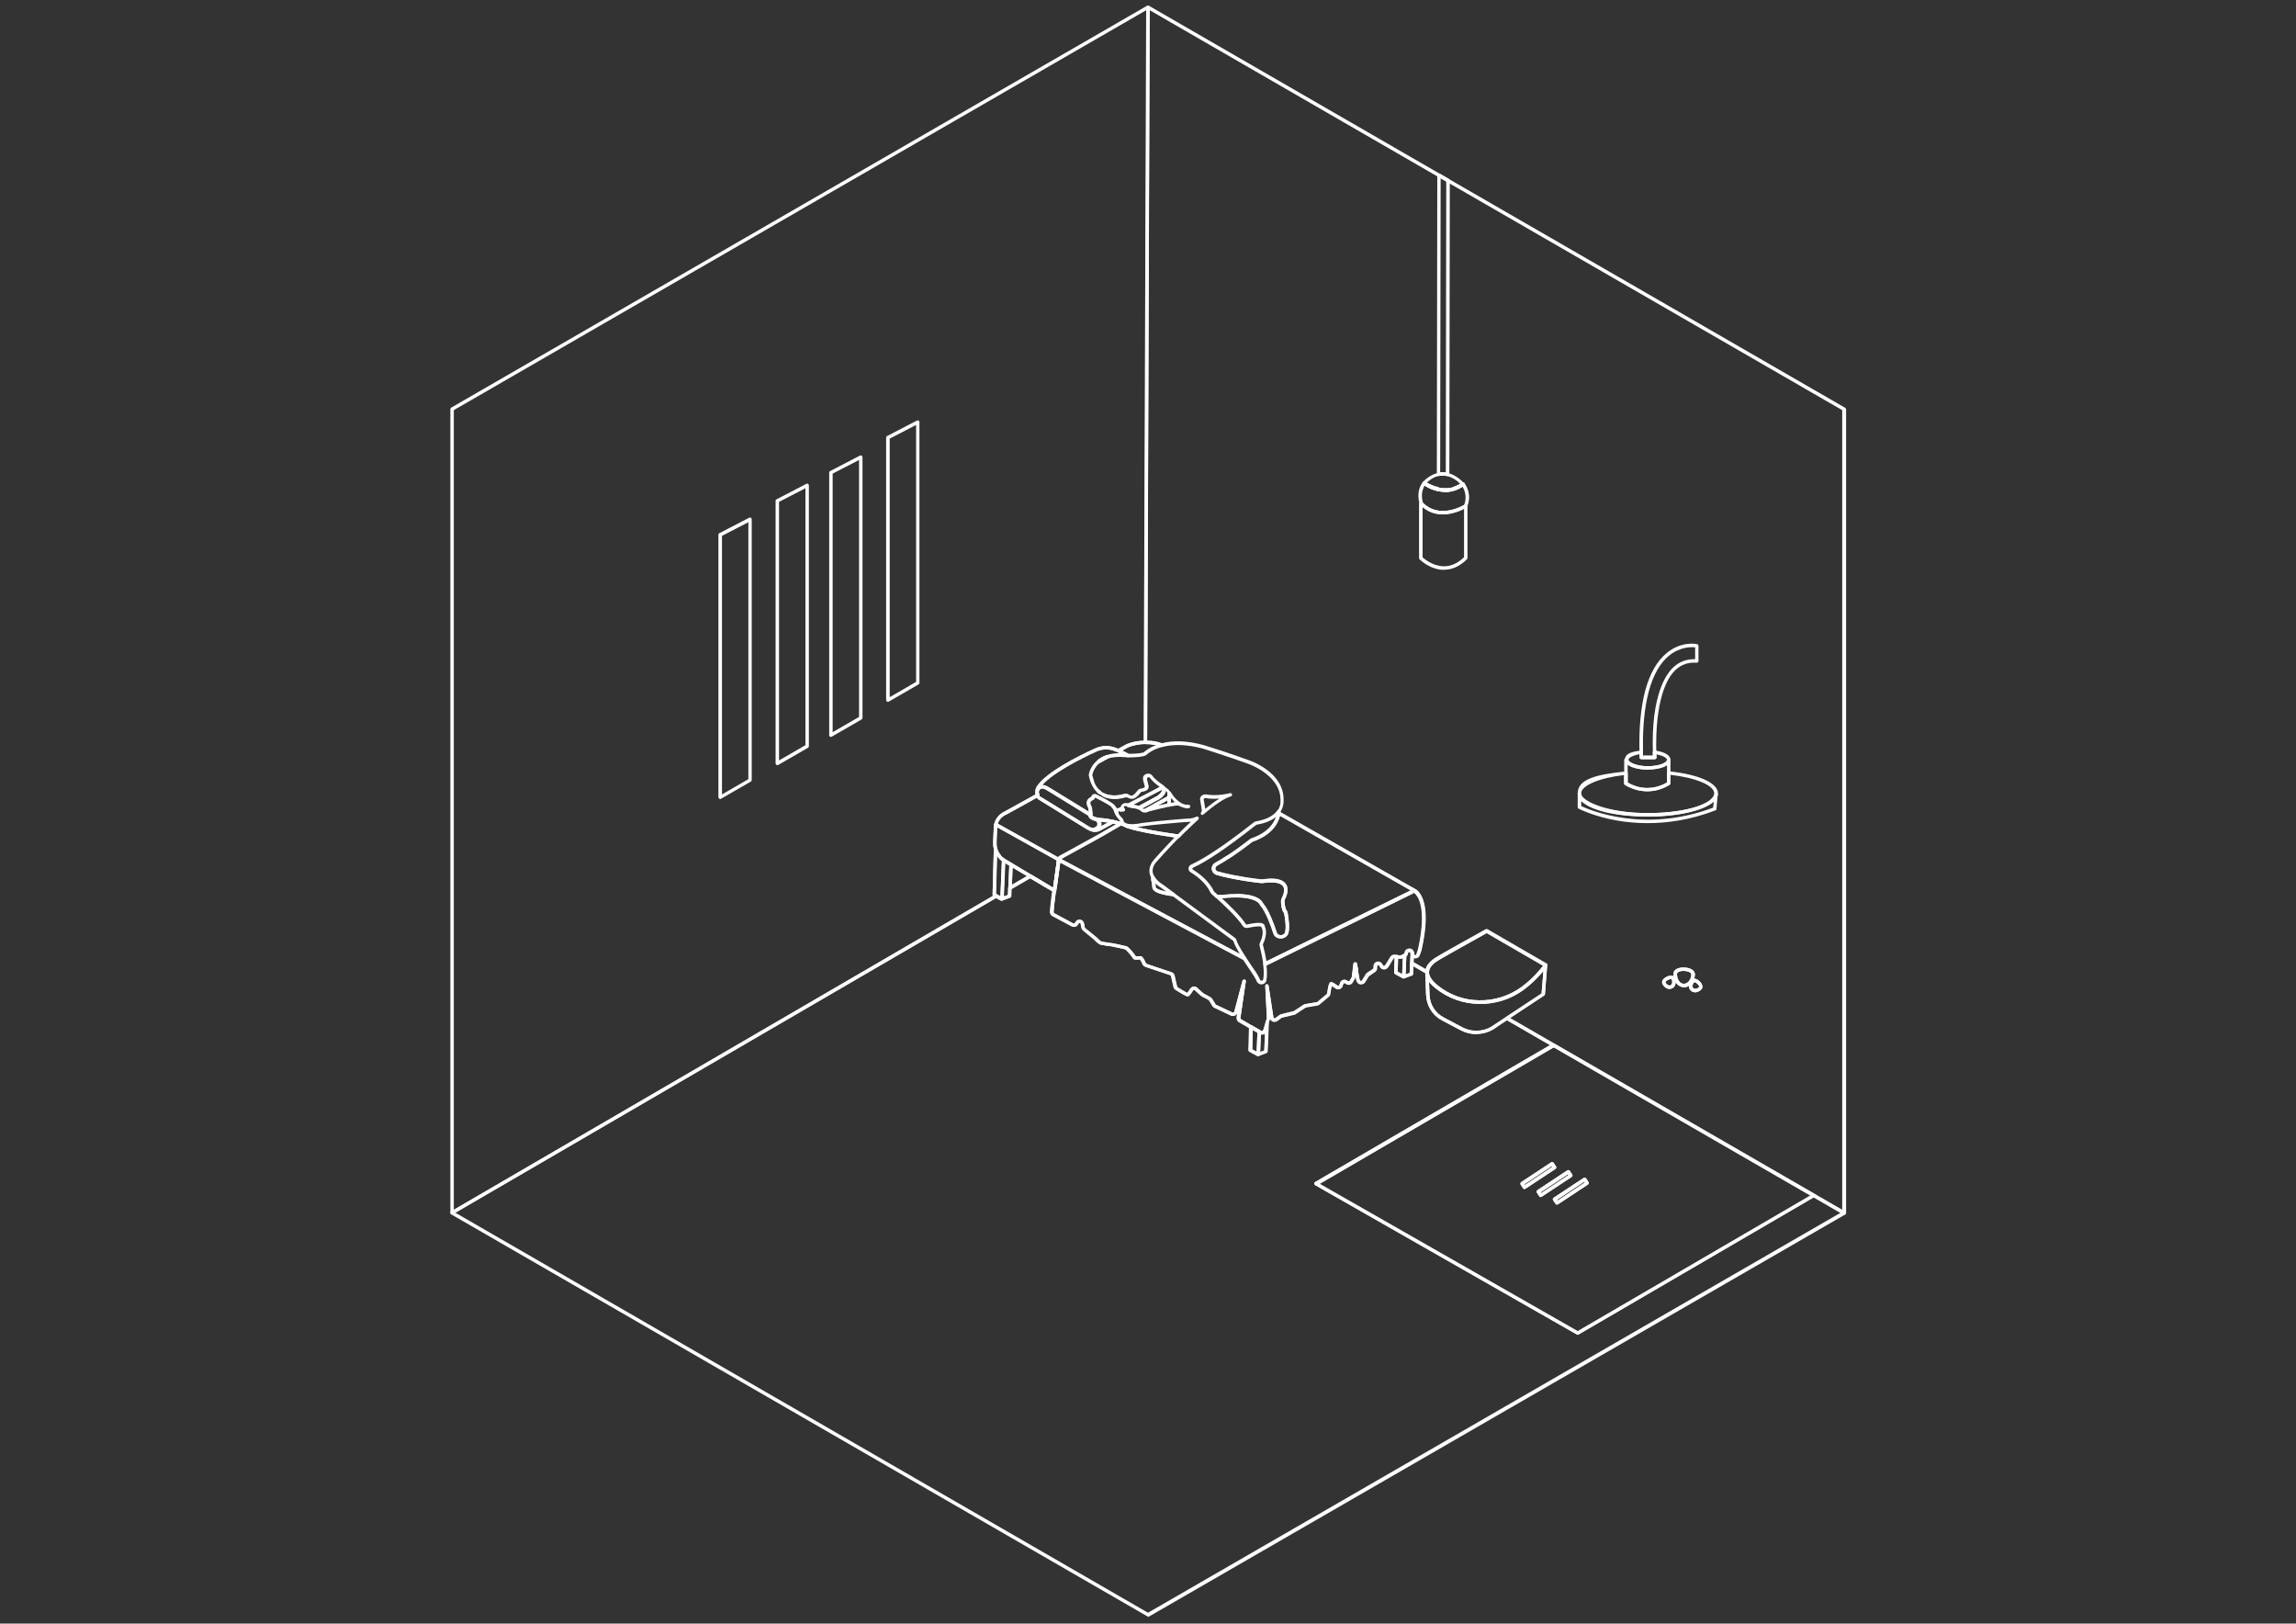 <?xml version="1.0" encoding="UTF-8"?>
<svg xmlns="http://www.w3.org/2000/svg" version="1.1" viewBox="0 0 2000 1414" width="2000" height="1414" shape-rendering="geometricPrecision" text-rendering="geometricPrecision" image-rendering="optimizeQuality" preserveAspectRatio="xMidYMid meet" xmlns:xlink="http://www.w3.org/1999/xlink">
  <rect x="0" y="0" width="2000" height="1414" fill="#333333" stroke="none"/>
  <!-- Generator: Adobe Illustrator 29.1.0, SVG Export Plug-In . SVG Version: 2.1.0 Build 142)  -->
  <defs>
    <style>
      .st0 {
        fill: #ffffff;
      }


    </style>
  </defs>
  <g id="muri">
    <path class="st0" d="M913.2,773.9c-.3,0-.5,0-.8-.2l-15.7-9.3c-.4-.2-.7-.6-.7-1.1s.1-.9.4-1.2c.5-.5,1.3-.6,1.9-.2l15.6,9.3c.7.4.9,1.3.5,2.1-.3.5-.8.7-1.3.7Z"/>
    <path class="st0" d="M918.6,777.1c-.8,0-1.5-.7-1.5-1.5s.7-1.5,1.5-1.5,1.5.7,1.5,1.5h0c0,.9-.7,1.5-1.5,1.5Z"/>
    <path class="st0" d="M918.9,774.8c0,0-.1,0-.2,0-.8-.1-1.4-.9-1.3-1.7l3.4-24.6c.1-.8.9-1.4,1.7-1.3.8.1,1.4.9,1.3,1.7l-2.9,21.4c-.2,1.1-.4,2.2-.5,3.2-.1.7-.7,1.3-1.5,1.3Z"/>
    <path class="st0" d="M1000,1407.8c-.3,0-.5,0-.8-.2l-606.2-350c-.5-.3-.7-.8-.8-1.3,0-.5.3-1,.7-1.3l474.1-276c.5-.3,1-.3,1.5,0l4.3,2.3,5.1-1.9.2-6.1c0-.5.3-1,.7-1.2l17.8-10.3c.5-.3,1.1-.3,1.5,0l21,12.5c.5.3.7.8.7,1.3s0,.2,0,.2c-1.3,9.4-1.9,16.5-2.1,18.4,0,.4.2.8.5,1,0,0,.2.1.3.2l16.4,8.8c.5.3,1.1,0,1.4-.4l.5-.9c.8-1.5,2.5-2.2,4.1-2,1.7.3,3,1.5,3.3,3.2l.7,3.6c0,.2.2.4.4.6l9.6,7.8c.1.1.3.2.4.3,1.7,1.8,3.6,3.4,4.2,3.6,1.4.3,7.8,1.2,8.7,1.3,1.3,0,12.1,2.6,13.1,2.8,1.8.5,6.8,6.6,8.1,8.8.5,0,1.6,0,2.2-.1.7,0,1.3-.1,1.8-.1,1.3,0,2.5,1.1,4.8,6.2.1.2.3.4.6.5l21.7,7.3c1.3.4,2.3,1.5,2.6,2.9l2.2,9.6c0,.3.2.5.5.6,3.8,2.4,7.1,4.3,8.4,4.9.4-.5,1.2-1.5,2.5-3.6.6-1,1.7-1.7,2.9-1.9,1.2-.2,2.4.2,3.3,1.1,1.2,1.1,4.9,4.6,5.6,5,1,.5,5.9,3.1,5.9,3.2.6.3,1.1.8,1.5,1.4l2.9,4.7c.1.2.3.3.4.4l14.4,6.8c.4.2.7,0,.9,0s.4-.3.6-.7l7.1-26.9c.2-.8,1-1.2,1.8-1.1.8.2,1.3.9,1.2,1.7l-4.7,31.9c0,.4.1.8.5,1l9.6,5.6c.5.3.8.8.7,1.3l-.5,19.3,5.4,2.9,5.1-1.9.9-23.3c0-.2,0-.4.1-.6l1.3-4.1c0-.1,0-.3,0-.5l-1.4-27.5c0-.8.6-1.5,1.3-1.6.8,0,1.5.5,1.6,1.3l4.2,27.6c0,.5.5.7.6.8.2,0,.6.2,1-.1l3.7-2.7c.5-.4,1-.6,1.5-.7l10.5-2.6s0,0,.1,0c0,0,.1,0,.2,0l8.7-5.7c.5-.3,1-.5,1.6-.6l10-1.7c.2,0,.3-.1.5-.2l8-6.7c.2-.2.3-.4.4-.6,1.2-8.9,2.1-9.4,2.8-9.8.5-.3,1.1-.3,1.6,0,1.6.8,3.2,1.8,4.7,2.9.3.2.6.3.9.2.2,0,.5-.2.6-.6l.7-2c.4-1.2,1.4-2.2,2.6-2.5,1.2-.4,2.5-.2,3.6.6l.6.4c.3.2.7.2.8.2.2,0,.5-.1.7-.5l1.8-3c0-.1.1-.3.1-.4l.6-4.8c0-.5.4-.9.8-1.2l1.8-.9c.4-.2.9-.2,1.3,0,.4.2.7.6.8,1.1l1.6,8.6c0,.4.3.6.5.7.3.2.6.2.9,0h.3c.2-.2.4-.3.5-.5l3.1-5.1c.3-.5.6-.9,1.1-1.2l5.2-3.5c.3-.2.5-.5.5-.9v-1.5c0-1.9,1.3-3.5,3.1-3.9,1.8-.4,3.6.4,4.5,2.1l.6,1.1c.2.4.6.5.8.5.2,0,.6,0,.9-.4l.5-.6c0,0,.1-.1.1-.1l4.1-6.7c.8-1.4,2.5-2.2,4.1-1.9l1.3.2c.7.1,1.3.8,1.3,1.5l-.4,12.9,5.3,2.9,5.1-1.9.3-8.3c0-.5.3-1,.8-1.3.5-.3,1-.2,1.5,0l13.4,7.7c.5.3.8.8.8,1.3s0,1,.1,1.5c0,.4,0,.8-.3,1.2l.7,17.3c.3,8.2,5,15.6,12.2,19.4l16.3,8.6c9.2,4.9,20.4,3.8,28.6-2.7,0,0,0,0,.1,0l9.4-6.2c.5-.3,1.1-.3,1.6,0l40.6,23.4c.5.3.7.8.8,1.3,0,.5-.3,1-.7,1.3l-204.7,119.3,224.9,128.4,204.8-119.4c.5-.3,1-.3,1.5,0l26.3,15.2c.5.3.8.8.8,1.3s-.3,1-.8,1.3l-606.2,350c-.2.1-.5.2-.8.2ZM396.8,1056.3l603.2,348.3,603.2-348.3-23.3-13.5-204.8,119.4c-.5.3-1,.3-1.5,0l-228-130.1c-.5-.3-.8-.8-.8-1.3,0-.5.3-1,.7-1.3l204.7-119.3-37.5-21.7-8.6,5.7c-9,7.2-21.5,8.4-31.8,3l-16.3-8.6c-8.2-4.3-13.4-12.7-13.8-21.9l-.7-18.2c0-.3,0-.6.2-.8,0,0,0,0,0-.1l-10.5-6.1-.3,6.8c0,.6-.4,1.1-1,1.3l-6.7,2.5c-.4.2-.9.1-1.2,0l-6.8-3.6c-.5-.3-.8-.8-.8-1.4l.4-12.6c-.4,0-.8.1-1,.5l-4.1,6.8s-.2.3-.4.5l-.5.6c-.9,1.1-2.2,1.6-3.5,1.5-1.4-.1-2.5-.9-3.2-2.1l-.6-1.1c-.3-.6-.9-.6-1.1-.5-.2,0-.8.2-.8,1v1.6c0,1.4-.7,2.6-1.8,3.3l-5.1,3.5c-.1,0-.2.2-.3.3l-3.1,5c-.4.7-1.1,1.3-2,1.7h-.3c-1.1.5-2.3.4-3.4-.2-1-.6-1.7-1.6-2-2.8l-.8-4.5-.2,1.6c0,.6-.3,1.1-.5,1.6l-1.8,3c-.6,1-1.6,1.7-2.7,1.9-1.1.2-2.3,0-3.2-.7l-.6-.4c-.3-.2-.6-.3-.9-.2-.3.1-.6.3-.7.6l-.7,2c-.4,1.2-1.4,2.2-2.6,2.5-1.2.4-2.6.2-3.6-.6-1-.7-2.1-1.4-3.2-2-.3,1.1-.8,3.2-1.2,6.8-.1,1-.6,1.8-1.4,2.5l-8,6.7c-.5.4-1.2.8-1.9.9l-10,1.7c-.1,0-.2,0-.4.2l-8.7,5.7c-.4.3-.8.5-1.3.5l-10.5,2.5c-.1,0-.3,0-.4.2l-3.7,2.7c-1.2.8-2.6,1-3.9.5-1.1-.5-1.9-1.4-2.3-2.5,0,.2,0,.4-.2.6l-1.3,4-1,24c0,.6-.4,1.1-1,1.3l-6.7,2.5c-.4.2-.9.1-1.2,0l-6.8-3.7c-.5-.3-.8-.8-.8-1.4l.5-19.3-8.8-5.1c-1.4-.8-2.2-2.4-2-4.1l.7-5-.2.7c-.3,1.2-1.1,2.1-2.2,2.6s-2.3.5-3.4,0l-14.4-6.8c-.7-.3-1.3-.9-1.7-1.6l-2.8-4.7c-.1-.2-.2-.3-.4-.4-1.8-1-5.3-2.9-5.9-3.1-.4-.2-1.1-.7-6.3-5.5-.3-.3-.7-.3-.8-.3-.2,0-.5.1-.7.5-3,4.9-3.9,5.2-4.8,5.2-.5,0-1.3,0-10.3-5.6-.9-.5-1.5-1.4-1.8-2.5l-2.2-9.6c0-.3-.3-.6-.6-.7l-21.7-7.3c-1-.3-1.9-1.1-2.4-2.1-1.4-3.1-2.2-4.1-2.5-4.4-.3,0-.7,0-1.1.1-2.1.2-4.5.5-5.1-1.4-.6-1.2-5.3-6.7-6.4-7.4-1.7-.4-11.4-2.6-12.4-2.7-1.1,0-7.5-1-9.2-1.4-1.8-.5-4.5-3.2-5.6-4.4,0,0,0,0,0,0l-9.6-7.9c-.7-.6-1.2-1.4-1.4-2.3l-.7-3.6c-.1-.7-.7-.8-.9-.8-.2,0-.7,0-1,.5l-.6,1c-1.1,1.9-3.5,2.6-5.4,1.5l-16.7-8.9c-.1,0-.3-.2-.4-.3-1.2-.8-1.8-2.2-1.7-3.6.1-1.9.7-8.6,2-17.6l-19.4-11.5-16.3,9.5-.3,6.3c0,.6-.4,1.1-1,1.3l-6.7,2.5c-.4.1-.9.1-1.2,0l-4.2-2.3-471.2,274.2ZM1048.6,865.2s0,0,0,0c0,0,0,0,0,0ZM1034.1,865h0ZM1159.3,858.3s0,0,0,0c0,0,0,0,0,0ZM993.1,835.5h0ZM987,834.3s0,0,0,0c0,0,0,0,0,0ZM989.8,833.2c0,.1,0,.2.1.3,0,0,0-.2-.1-.3ZM980.6,826.9h0s0,0,0,0Z"/>
    <path class="st0" d="M997.9,707.4c-.6,0-1.2-.4-1.4-1-.3-.7,0-1.5.7-1.8l.7-.4c.4-.2,1-.2,1.4,0h.3c.5.4.9,1,.8,1.7s-.5,1.1-1.1,1.3c-.2,0-.3,0-.5.1-.2,0-.4,0-.5.1-.1,0-.2,0-.3,0Z"/>
    <path class="st0" d="M1179.9,847.6c-.3,0-.6,0-.9-.3-.5-.3-.7-.9-.6-1.4l.8-6.5c0-.7.7-1.3,1.4-1.3.7,0,1.4.5,1.5,1.2l1,5.5c.1.7-.2,1.3-.8,1.6l-1.8.9c-.2.1-.4.2-.7.2Z"/>
    <path class="st0" d="M1258.7,428.4c-2.9,0-5.8-.5-8.8-1.3-1-.3-2-.7-2.9-1-2.7-1.1-4.8-2.4-6.1-3.2-.3-.2-.5-.3-.7-.5l-.2-.2c0,0-.2-.1-.2-.2,0,0,0,0,0,0h0s0,0,0,0c0,0-.2-.1-.2-.2-.5-.5-.6-1.4-.1-2,.5-.6,1.3-.7,2-.3,7.6,4.9,15,6.8,22.1,5.4h0s0,0,0,0h0c.8-.2,1.6.4,1.7,1.2.2.8-.4,1.6-1.2,1.8,0,0,0,0,0,0l-1.1.2c-.5,0-1,.2-1.5.2-1,0-1.9.1-2.9.1Z"/>
    <path class="st0" d="M1266.4,427.1c-.6,0-1.2-.4-1.4-1-.2-.8.2-1.6,1-1.9,2.6-.8,5-2.1,7.3-3.8.6-.5,1.5-.4,2.1.2.5.6.4,1.5-.2,2.1-.1.1-3.1,2.8-8.3,4.4-.1,0-.3,0-.4,0Z"/>
    <path class="st0" d="M1454.4,861.3c-2.5,0-5-1.7-6.3-4.5-1-2.1.5-4.5,3.7-6.1,3.3-1.6,6.1-1.2,7.1.9,0,0,0,.1,0,.2,1.6,3.7.6,7.6-2.4,9,0,0,0,0,0,0-.7.3-1.4.5-2.2.5ZM1456,859.4h0,0ZM1455.5,852.7c-.6,0-1.4.2-2.5.7-1.7.8-2.4,1.9-2.3,2.1,1,2.1,3.1,3.3,4.5,2.6,1.5-.7,1.9-3,.9-5.2h0c0-.1-.3-.2-.7-.2Z"/>
    <path class="st0" d="M1466.9,859.8c-.1,0-.2,0-.4,0-2.1-.1-4.1-1.1-5.7-2.8-2.1-2.3-3.2-5.7-3-9.2,0-1.7,1.1-3.1,2.9-4,3.6-1.8,9.8-1.5,13.2.7,1.7,1.1,2.6,2.6,2.5,4.3-.3,6.2-4.5,11.1-9.5,11.1ZM1466.5,845.6c-1.7,0-3.3.3-4.4.9-1.2.6-1.3,1.3-1.3,1.5-.1,2.7.7,5.3,2.2,7,1,1.1,2.3,1.8,3.6,1.8,3.5.2,6.5-3.5,6.7-8.2h0c0-.2,0-.9-1.1-1.6-1.4-.9-3.6-1.4-5.8-1.4Z"/>
    <path class="st0" d="M1476.6,864.2c-1.5,0-2.8-.5-3.8-1.5-2.4-2.3-2.1-6.5.7-9.4,1.6-1.7,4.5-1.1,7,1.4,2.5,2.4,3.1,5.1,1.7,6.8,0,0,0,.1-.2.2-1.5,1.6-3.5,2.5-5.5,2.6,0,0,0,0-.1,0ZM1476,855.4c0,0-.2,0-.2,0-1.6,1.7-2,4-.8,5.2.5.5,1.3.6,1.8.6,1.1,0,2.3-.6,3.2-1.5,0,0,0,0,.1-.1.2-.2-.1-1.3-1.5-2.7-1.2-1.1-2.2-1.5-2.6-1.5ZM1481.1,860.7h0,0Z"/>
    <path class="st0" d="M972.4,708.8h0c-.7,0-1.3-.5-1.4-1.2,0-.2,0-.4,0-.6,0,0,0-.1,0-.2,0-.5.3-1.1.8-1.3h.2c.6-.5,1.4-.4,1.9,0,.3.3.5.7.5,1.1s0,.5-.2.8c0,0,0,0,0,0h0s0,0,0,.2c-.2.7-.8,1.2-1.5,1.2ZM978.3,706.6c-.2,0-.3,0-.5,0-.1,0-.6-.1-1.9,0-.7,0-1.4-.3-1.6-1,0-.1,0-.3,0-.5,0-.5.3-1.1.8-1.3.6-.3,1.3-.7,1.9-1,.4-.2.9-.2,1.4,0,.4.2.8.6.8,1,0,0,0,.2.2.3.3.3.4.7.4,1.1s0,.5-.2.8c-.3.5-.8.7-1.3.7ZM903.9,694.1c-.2,0-.4,0-.5,0-.4-.2-.8-.5-.9-.9-.2-.7-.4-1.6-.5-2.5,0-.8.5-1.5,1.4-1.6.8,0,1.5.5,1.6,1.3,0,.6.2,1.1.4,1.7.3.7,0,1.5-.6,1.9h-.1c-.2.2-.5.3-.8.3ZM997.7,680.6c-.7,0-1.3-.5-1.5-1.1v-.3c-.3-.7-.2-1.5,0-2.2.3-.7,1-1.1,1.7-1,.7.1,1.2.8,1.2,1.5v1.7c0,.8-.6,1.4-1.3,1.5,0,0-.1,0-.2,0ZM957.2,664.7c-.5,0-1-.2-1.2-.7-.4-.6-.3-1.5.3-2,2.1-1.7,4.6-3.1,7.4-4.1.7-.3,1.5,0,1.9.8.3.7,0,1.5-.6,1.9l-6.9,3.8c-.2.1-.5.2-.7.2Z"/>
    <path class="st0" d="M872.9,784.5c-.3,0-.6,0-.9-.3-.4-.3-.6-.8-.6-1.3l1.4-33.7h0c0-.7.3-1.2.8-1.4.5-.3,1.1-.2,1.5,0,.3.2.5.4.8.5l5.5,3.3c.5.3.8.8.7,1.4l-1.1,27.5c0,.6-.4,1.1-1,1.3l-6.7,2.5c-.2,0-.3,0-.5,0ZM875.7,751.8l-1.2,29,3.6-1.3,1.1-25.6-3.5-2.1Z"/>
    <path class="st0" d="M879.8,774.9c-.3,0-.5,0-.8-.2-.5-.3-.7-.8-.7-1.3l.9-20.4c0-.5.3-1,.8-1.3.5-.2,1-.2,1.5,0l16.9,10.1c.5.3.7.8.7,1.3,0,.5-.3,1-.7,1.3l-17.8,10.3c-.2.1-.5.2-.8.2ZM882.1,755.6l-.6,15.1,13.2-7.7-12.6-7.5Z"/>
    <path class="st0" d="M1374.3,1162.5c-.3,0-.5,0-.7-.2l-228-130.1c-.5-.3-.8-.8-.8-1.3,0-.5.3-1,.7-1.3l207-120.6c.5-.3,1-.3,1.5,0l226,130.5.5.3c.5.3.8.8.8,1.3,0,.5-.3,1-.7,1.3l-205.6,119.9c-.2.1-.5.2-.8.2ZM1149.4,1030.9l224.9,128.4,202.6-118.1-223.6-129.1-1.7,1-202.2,117.9ZM1356.3,1049.1c-.1,0-.2,0-.3,0-.4,0-.7-.3-1-.6l-2.1-3.2c-.5-.7-.3-1.6.4-2.1l26.2-17.3c.7-.5,1.6-.3,2.1.4l2.1,3.2c.2.3.3.7.2,1.1,0,.4-.3.7-.6,1l-26.2,17.3c-.2.2-.5.2-.8.2ZM1356.3,1044.9l.5.7,23.7-15.7-.5-.7-23.7,15.7ZM1342.1,1042.6c-.5,0-1-.2-1.3-.7l-2.1-3.2c-.2-.3-.3-.7-.2-1.1,0-.4.3-.7.6-1l26.2-17.3c.3-.2.7-.3,1.1-.2.4,0,.7.3,1,.6l2.1,3.2c.5.7.3,1.6-.4,2.1l-26.2,17.3c-.3.2-.5.2-.8.2ZM1342.1,1038.4l.5.7,23.7-15.7-.5-.7-23.7,15.7ZM1328,1035.6c-.5,0-1-.2-1.3-.7l-2.1-3.2c-.2-.3-.3-.7-.2-1.1s.3-.7.6-1l26.2-17.3c.3-.2.7-.3,1.1-.2.4,0,.7.3,1,.6l2.1,3.2c.5.7.3,1.6-.4,2.1l-26.2,17.3c-.3.2-.5.2-.8.2ZM1327.9,1031.3l.5.7,23.7-15.7-.4-.7-23.7,15.7Z"/>
  </g>
  <g id="doccia">
    <path class="st0" d="M1435.3,716.9c-9.9,0-18.6-.9-25.8-2.1-21.1-3.6-33.9-10.3-34.4-10.5-.5-.3-.8-.8-.8-1.3v-11.9c0-.8.7-1.5,1.5-1.5s1.5.7,1.5,1.5c0,8.3,23.3,17.1,58,17.1s56.4-8.4,57.9-16.3c.2-.8.9-1.3,1.7-1.2.8.1,1.4.8,1.3,1.6l-1,12.2c0,.6-.4,1.1-1,1.3-21.9,8.4-42.1,11.1-59,11.1ZM1377.3,702c6.7,3.2,54.6,24.2,115,1.4l.5-5.3c-8.4,7.8-30.8,13.1-57.4,13.1s-49.6-5-58-13.7v4.5Z"/>
    <path class="st0" d="M1435.3,711.1c-30,0-61-7.5-61-20.1s16.4-16.5,41.9-19.1c.4,0,.8,0,1.2.4.3.3.5.7.5,1.1v8.1c3.2,2,17.4,9.7,34.3,0v-8.2c0-.4.2-.8.5-1.1.3-.3.7-.4,1.2-.4,25.9,2.6,42.6,10.2,42.6,19.2s0,.9-.1,1.4c-2.1,10.7-28.3,18.7-60.9,18.7ZM1414.8,675c-21.8,2.5-37.5,9.2-37.5,16s23.3,17.1,58,17.1,56.4-8.4,57.9-16.3c0-.3,0-.6,0-.9,0-6.9-16-13.6-38.3-16.1v7.4c0,.5-.3,1-.7,1.3-20.8,12.6-38.8,0-38.9,0-.4-.3-.6-.7-.6-1.2v-7.3Z"/>
    <path class="st0" d="M1435,689.2c-11.5,0-19.5-5.6-19.6-5.7-.4-.3-.6-.7-.6-1.2v-20.5c0-.8.7-1.5,1.5-1.5h.7c.8,0,1.5.7,1.5,1.5,0,2.2,6.5,5.5,16.8,5.5s16.5-3.1,16.8-5.3c.1-.8.8-1.4,1.6-1.3.8,0,1.4.7,1.4,1.5v20.1c0,.5-.3,1-.7,1.3-6.9,4.2-13.6,5.6-19.3,5.6ZM1417.8,681.5c3.2,2,17.4,9.7,34.3,0v-15c-3.7,2.5-10.4,3.8-16.8,3.8s-14-1.5-17.5-4.4v15.6Z"/>
    <path class="st0" d="M1435.3,670.3c-9.6,0-19.8-3-19.8-8.5s5.3-7,13.8-8.1c.4,0,.8,0,1.2.3.3.3.5.7.5,1.1,0,1,0,2,0,3h8.7c0-.7,0-1.7-.1-2.9,0-.4.2-.9.5-1.2.3-.3.8-.4,1.2-.4,8.5,1.1,13.8,4.2,13.8,8.1s0,.4,0,.6c-.8,5.1-10.5,7.8-19.7,7.8ZM1428.1,656.9c-6,1-9.6,3.2-9.6,4.9s6.5,5.5,16.8,5.5,16.5-3.1,16.8-5.3c0,0,0-.1,0-.2h0c0-1.6-3.5-3.8-9.4-4.8,0,1.7.2,2.6.2,2.6,0,.4-.1.8-.4,1.1-.3.3-.7.5-1.1.5h-11.7c-.8,0-1.5-.6-1.5-1.5v-.4c0-.8,0-1.6,0-2.4Z"/>
    <path class="st0" d="M1441.4,661.2h-11.7c-.8,0-1.5-.6-1.5-1.5v-.4c0-1.4-.1-2.8-.1-4.1-1-43.6,7-72.7,23.8-86.5,12.8-10.6,25.9-7.8,26.4-7.7.7.2,1.2.8,1.2,1.5v13.2c0,.4-.2.8-.5,1.1-.3.3-.7.4-1.1.4-7.2-.6-13.5,1.6-18.5,6.4-17.1,16.3-17.1,59-16.6,71.6.1,2.8.2,4.4.2,4.4,0,.4-.1.8-.4,1.1-.3.3-.7.5-1.1.5ZM1431.2,658.2h8.7c0-.7,0-1.7-.1-2.9-1.7-50,11.7-68.4,17.6-73.9,5.3-5.1,11.8-7.5,19.2-7.3v-10.3c-3.3-.4-13.2-.6-22.8,7.3-20,16.5-23.3,54.8-22.6,84.1,0,1,0,2,0,3Z"/>
    <path class="st0" d="M1466.9,859.8c-.1,0-.2,0-.4,0-2.1-.1-4.1-1.1-5.7-2.8-2.1-2.3-3.2-5.7-3-9.2,0-1.7,1.1-3.1,2.9-4,3.6-1.8,9.8-1.5,13.2.7,1.7,1.1,2.6,2.6,2.5,4.3-.3,6.2-4.5,11.1-9.5,11.1ZM1466.5,845.6c-1.7,0-3.3.3-4.4.9-1.2.6-1.3,1.3-1.3,1.5-.1,2.7.7,5.3,2.2,7,1,1.1,2.3,1.8,3.6,1.8,3.5.2,6.5-3.5,6.7-8.2h0c0-.2,0-.9-1.1-1.6-1.4-.9-3.6-1.4-5.8-1.4Z"/>
    <path class="st0" d="M1454.4,861.3c-2.5,0-5-1.7-6.3-4.5-1-2.1.5-4.5,3.7-6.1,3.3-1.6,6.1-1.2,7.1.9,0,0,0,.1,0,.2,1.6,3.7.6,7.6-2.4,9,0,0,0,0,0,0-.7.3-1.4.5-2.2.5ZM1456,859.4h0,0ZM1455.5,852.7c-.6,0-1.4.2-2.5.7-1.7.8-2.4,1.9-2.3,2.1,1,2.1,3.1,3.3,4.5,2.6,1.5-.7,1.9-3,.9-5.2h0c0-.1-.3-.2-.7-.2Z"/>
    <path class="st0" d="M1476.6,864.2c-1.5,0-2.8-.5-3.8-1.5-2.4-2.3-2.1-6.5.7-9.4,1.6-1.7,4.5-1.1,7,1.4,2.5,2.4,3.1,5.1,1.7,6.8,0,0,0,.1-.2.2-1.5,1.6-3.5,2.5-5.5,2.6,0,0,0,0-.1,0ZM1476,855.4c0,0-.2,0-.2,0-1.6,1.7-2,4-.8,5.2.5.5,1.3.6,1.8.6,1.1,0,2.3-.6,3.2-1.5,0,0,0,0,.1-.1.2-.2-.1-1.3-1.5-2.7-1.2-1.1-2.2-1.5-2.6-1.5ZM1481.1,860.7h0,0Z"/>
    <path class="st0" d="M1328,1035.6c-.5,0-1-.2-1.3-.7l-2.1-3.2c-.2-.3-.3-.7-.2-1.1s.3-.7.6-1l26.2-17.3c.3-.2.7-.3,1.1-.2.4,0,.7.3,1,.6l2.1,3.2c.5.7.3,1.6-.4,2.1l-26.2,17.3c-.3.2-.5.2-.8.2ZM1327.9,1031.3l.5.7,23.7-15.7-.4-.7-23.7,15.7Z"/>
    <path class="st0" d="M1342.1,1042.6c-.5,0-1-.2-1.3-.7l-2.1-3.2c-.2-.3-.3-.7-.2-1.1s.3-.7.6-1l26.2-17.3c.3-.2.7-.3,1.1-.2.4,0,.7.3,1,.6l2.1,3.2c.5.7.3,1.6-.4,2.1l-26.2,17.3c-.3.2-.5.2-.8.2ZM1342.1,1038.4l.5.7,23.7-15.7-.5-.7-23.7,15.7Z"/>
    <path class="st0" d="M1356.3,1049.1c-.1,0-.2,0-.3,0-.4,0-.7-.3-1-.6l-2.1-3.2c-.5-.7-.3-1.6.4-2.1l26.2-17.3c.7-.5,1.6-.3,2.1.4l2.1,3.2c.2.3.3.7.2,1.1,0,.4-.3.7-.6,1l-26.2,17.3c-.2.2-.5.2-.8.2ZM1356.3,1044.9l.5.7,23.7-15.7-.5-.7-23.7,15.7Z"/>
  </g>
  <g id="bidet">
    <path class="st0" d="M1286,900.7c-4.6,0-9.3-1.1-13.6-3.4l-16.3-8.6c-8.2-4.3-13.4-12.7-13.8-21.9l-.7-18.2c0-.8.6-1.5,1.4-1.6h.3c.8,0,1.5.4,1.6,1.2.6,3.2,3.3,6.8,7.8,10.3,10.2,8.1,22.5,12.5,35.7,12.7,13.1.3,26.2-3.8,36.8-11.5,12.5-9.1,19.9-19.9,19.9-20,.4-.6,1.1-.8,1.7-.6.6.2,1.1.9,1,1.5l-2,25.4c0,.5-.3.9-.7,1.1l-40.9,27c-5.3,4.2-11.7,6.4-18.2,6.4ZM1244.8,854.9l.5,11.7c.3,8.2,5,15.6,12.2,19.4l16.3,8.6c9.2,4.9,20.4,3.8,28.6-2.7,0,0,0,0,.1,0l40.3-26.6,1.6-19.6c-3.4,4.1-9.3,10.6-17.5,16.6-11.1,8.1-24.8,12.4-38.6,12.1-13.8-.3-26.8-4.9-37.5-13.4-2.5-2-4.5-4-6-5.9Z"/>
    <path class="st0" d="M1289.7,874.3c-.5,0-1,0-1.5,0-13.8-.3-26.8-4.9-37.5-13.4-5.2-4.1-8.2-8.2-8.9-12.2-.1-.6-.2-1.3-.2-2,0-4.1,2.5-7.9,7.3-11.4,4.3-3.1,43.6-24.8,45.3-25.7.5-.3,1-.2,1.5,0l51.3,29.7c.4.2.6.6.7,1s0,.8-.2,1.2c-.3.5-7.7,11.3-20.6,20.7-10.7,7.8-23.8,12.1-37.2,12.1ZM1295,812.6c-5.5,3.1-40.3,22.3-44.2,25.1-4,2.9-6,5.9-6,9,0,.5,0,1,.1,1.4.6,3.2,3.3,6.8,7.8,10.4,10.2,8.1,22.5,12.5,35.7,12.7,13.1.3,26.2-3.8,36.8-11.5,9.9-7.2,16.6-15.5,19-18.7l-49.2-28.5Z"/>
  </g>
  <g id="letto">
    <g>
      <path class="st0" d="M1096.1,919.9c-.2,0-.5,0-.7-.2l-6.8-3.7c-.5-.3-.8-.8-.8-1.4l.6-20.2c0-.5.3-1,.8-1.3.5-.3,1-.3,1.5,0l7,4.1c.5.3.8.8.7,1.4l-.8,19.8c0,.5-.3,1-.8,1.2-.2.1-.5.2-.7.2ZM1090.8,913.8l3.8,2.1.7-16.5-4-2.3-.5,16.8Z"/>
      <path class="st0" d="M1096.1,919.9c-.3,0-.6,0-.9-.3-.4-.3-.6-.8-.6-1.3l.8-19.8c0-.5.3-1,.8-1.3.5-.3,1-.2,1.5,0l1.2.7c.4.2.7.1.9,0,.2,0,.5-.2.6-.7l2-6.2c.2-.7.9-1.2,1.7-1,.7.1,1.3.8,1.2,1.5l-1,24.3c0,.6-.4,1.1-1,1.3l-6.7,2.5c-.2,0-.3,0-.5,0ZM1098.3,901l-.6,15.2,3.6-1.3.6-14.6c-.3.3-.7.5-1.1.6-.8.3-1.7.3-2.5.1Z"/>
    </g>
    <g>
      <path class="st0" d="M1222.8,852.2c-.3,0-.6,0-.9-.3-.4-.3-.6-.8-.6-1.3l.8-18.5c0-.5.3-1,.8-1.3h.2c.4-.3.6-.6.7-1,.1-2,1.7-3.6,3.7-3.7,2-.2,3.8,1.2,4.2,3.2h0c0,.2,0,.4,0,.5h0c0,0-.8,18.5-.8,18.5,0,.6-.4,1.1-1,1.3l-6.7,2.5c-.2,0-.3,0-.5,0ZM1225,833.1l-.6,15.5,3.6-1.3.7-17.3c-.2-.7-.8-.8-1.1-.8-.2,0-.9.1-1,.9,0,1.2-.7,2.3-1.7,3Z"/>
      <path class="st0" d="M1222.8,852.2c-.2,0-.5,0-.7-.2l-6.8-3.7c-.5-.3-.8-.8-.8-1.4l.4-13.9c0-.4.2-.8.5-1.1.3-.3.8-.4,1.2-.3l2.8.5c.2,0,.4,0,.5,0,0,0,.1,0,.2,0l2.8-1.3c.5-.2,1-.2,1.5.1.4.3.7.8.7,1.3l-.8,18.5c0,.5-.3,1-.8,1.2-.2.1-.5.2-.7.2ZM1217.6,846.2l3.8,2.1.6-13.7-.7.3c0,0-.2,0-.3,0-.6.3-1.3.3-2.1.2l-1.1-.2-.3,11.2Z"/>
    </g>
    <path class="st0" d="M1179.9,847.6c-.3,0-.6,0-.9-.3-.5-.3-.7-.9-.6-1.4l.8-6.5c0-.7.7-1.3,1.4-1.3.7,0,1.4.5,1.5,1.2l1,5.6c.1.7-.2,1.3-.8,1.6l-1.8.9c-.2.1-.4.2-.7.2ZM918.9,774.8c0,0-.1,0-.2,0-.8-.1-1.4-.9-1.3-1.7l3.4-24.6c.1-.8.9-1.4,1.7-1.3.8.1,1.4.9,1.3,1.7h0s-2.9,21.4-2.9,21.4c-.2,1.1-.4,2.2-.5,3.2-.1.7-.7,1.3-1.5,1.3ZM913.2,773.9c-.3,0-.5,0-.8-.2h0s-15.7-9.3-15.7-9.3c-.4-.2-.7-.6-.7-1.1s.1-.9.4-1.2c.5-.5,1.3-.6,1.9-.2l15.6,9.3c.7.4.9,1.3.5,2.1-.3.5-.8.7-1.3.7ZM972.4,708.8h0c-.7,0-1.3-.5-1.4-1.2,0-.2,0-.4,0-.6,0-.6.2-1.2.8-1.5h.2c.6-.5,1.4-.4,1.9,0,.5.5.6,1.3.2,1.9,0,0,0,0,0,0,0,0,0,0,0,.2-.2.7-.8,1.2-1.5,1.2ZM997.9,707.4c-.6,0-1.2-.4-1.4-1-.3-.7,0-1.5.7-1.8l.7-.4c.4-.2,1-.2,1.4,0h.3c.5.4.9,1,.8,1.7s-.5,1.1-1.1,1.3c-.2,0-.3,0-.5.1-.2,0-.4,0-.5.1-.1,0-.2,0-.3,0ZM978.3,706.6c-.2,0-.3,0-.5,0-.1,0-.6-.1-1.9,0-.7,0-1.4-.3-1.6-1-.2-.7,0-1.4.7-1.8.6-.3,1.3-.7,1.9-1,.4-.2.9-.2,1.4,0,.4.2.8.6.8,1,0,0,0,.2.2.3.5.5.6,1.2.2,1.8-.3.5-.8.7-1.3.7ZM997.7,680.6c-.7,0-1.3-.5-1.5-1.1v-.4c-.3-.7-.2-1.5,0-2.2.3-.7,1-1.1,1.7-1,.7.1,1.2.8,1.2,1.5v1.7c0,.8-.6,1.4-1.3,1.5,0,0-.1,0-.2,0Z"/>
    <path class="st0" d="M996.8,707.6c-.5,0-1,0-1.5-.3-.7-.2-1.4-.7-1.9-1.3-.3-.4-1-.8-1.8-1.1-.5-.2-.9-.7-1-1.3,0-.6.3-1.1.8-1.4l16.5-8.9c.4-.3.8-.5,1.1-.8.2-.1.3-.3.5-.4.2-.1.3-.3.4-.4.3-.3.6-.6.8-.8.2-.2.3-.4.4-.5,0,0,0,0,0,0,0,0,.1-.2.2-.3,0,0,.2-.2.2-.3h0c.2-.4.3-.7.5-1,0,0,0,0,0,0h0c0-.1,0-.2.1-.2,0,0,0-.1,0-.2,0,0,0,0,0,0h0c0,0,0-.1,0-.1,0,0,0-.2,0-.2,0,0,0-.2,0-.2,0,0,0,0,0,0,0-.1,0-.3,0-.4h0c0-.1,0-.2,0-.2,0,0,0,0,0-.1,0-.2,0-.4,0-.6,0-.6.3-1.1.8-1.3.5-.3,1.1-.2,1.5,0,1.2.8,2.1,1.4,2.5,1.6.6.3,1.1.8,1.4,1.4l.3.5c.2.3.4.7.6,1,.2.3.3.6.2.9-.1,1.3-.1,2.8-.2,4.1,0,.5-.3,1-.8,1.3l-20.5,11.3c-.1,0-.2.1-.3.1-.1,0-.2,0-.4,0-.4,0-.8.1-1.1.1ZM997.3,704.8l.4,1.2-.2-.7-.3-.5ZM995.2,703.6c.2.2.4.4.5.6.1.1.3.2.5.3.4.1.7.1,1,0h0s.7-.4.7-.4l19-10.5c0-1,0-1.9.1-2.9-.1-.2-.3-.5-.4-.7l-.3-.5c0-.1-.2-.2-.3-.3-.2-.1-.4-.2-.7-.4,0,0,0,.2,0,.2,0,0,0,.1,0,.1,0,0,0,.1,0,.2,0,0,0,0,0,0,0,0,0,.1,0,.2,0,0,0,.2-.1.2,0,0,0,.1,0,.2-.2.4-.4.8-.7,1.3h0c0,.3-.2.4-.3.5,0,0,0,.1-.2.2-.2.3-.4.5-.6.7-.2.3-.6.6-.9,1-.1.1-.3.3-.5.5-.1.1-.3.3-.5.4-.5.4-1,.8-1.6,1.2l-14.2,7.7ZM1011,690.5h0s0,0,0,0ZM1011.3,690.2s0,0,0,0c0,0,0,0,0,0ZM1012.3,688.4h0s0,0,0,0Z"/>
    <path class="st0" d="M992.1,705c-.2,0-.4,0-.6-.1,0,0-.1,0-.2,0-1.9-.8-4.2-1-4.6-1,0,0,0,0-.1,0h-.1c-.2,0-.4,0-.6-.1-1.4-.4-2.5-.6-3.4-.8-.6-.1-1.1-.6-1.2-1.3s.2-1.2.8-1.5l3.3-1.7c3.9-2,7.8-4,11.4-5.9,7.1-3.7,13.2-6.9,15.5-8.1.5-.3,1.1-.2,1.6.1.3.2.6.4.9.6.4.3.7.8.7,1.3s0,.5,0,.8c0,.2,0,.3,0,.5,0,0,0,.2,0,.2,0,0,0,.2,0,.3,0,.1,0,.2,0,.3,0,0,0,.2,0,.2,0,0,0,.1,0,.2,0,.1,0,.2,0,.3,0,0,0,.1,0,.1,0,0,0,.1,0,.2,0,0,0,0,0,0,0,0,0,.1,0,.2,0,0,0,.2-.1.2,0,0,0,.1,0,.2-.2.4-.4.8-.7,1.3h0c0,.3-.2.4-.3.5,0,0,0,.1-.2.2-.2.3-.4.5-.6.7-.2.3-.6.6-.9,1-.1.1-.3.3-.5.5-.1.1-.3.3-.5.4-.5.4-1,.8-1.6,1.2l-16.6,9c-.2.1-.5.2-.7.2ZM991.5,704.9s0,0,0,0c0,0,0,0,0,0ZM987.2,700.8c.8,0,2.9.4,4.9,1.1l15.9-8.6c.4-.3.8-.5,1.1-.8.2-.1.3-.3.5-.4.2-.1.3-.3.4-.4.3-.3.6-.6.8-.8.2-.2.3-.4.4-.5,0,0,0,0,0,0,0,0,.1-.2.2-.3,0,0,.2-.2.2-.3h0c.2-.4.3-.7.5-1,0,0,0,0,0,0h0c0-.1,0-.2.1-.2,0,0,0-.1,0-.2,0,0,0,0,0,0h0c0,0,0-.1,0-.1,0,0,0-.2,0-.2,0,0,0-.1,0-.2-2.9,1.5-8.2,4.3-14.2,7.4-3.5,1.8-7.3,3.8-11.1,5.8ZM1011,690.5h0s0,0,0,0ZM1011.3,690.2s0,0,0,0c0,0,0,0,0,0ZM1012.3,688.4h0s0,0,0,0Z"/>
    <path class="st0" d="M984.5,659.6c-.7,0-1.3,0-1.8,0-.2,0-.5,0-.7-.2-2.8-1.6-5.7-3-8.4-4.1-.5-.2-.9-.7-.9-1.3,0-.6.3-1.1.8-1.4l8-4.4s0,0,.1,0c4.4-1.9,10.3-3,16.2-3,5.6,0,10.7.8,14.8,2.5.6.2,1,.8.9,1.5,0,.6-.5,1.2-1.1,1.3-8.2,2.2-12.5,5.7-13.6,6.8,0,0,0,0-.1,0,0,0,0,0,0,0-.6.5-1.2.9-1.9,1.1-3.8,1-9,1.2-12.2,1.2ZM998.5,657.3s0,0,0,0t0,0ZM998.7,657.1s0,0,0,0c0,0,0,0,0,0ZM983.2,656.5c2.7,0,8.7,0,12.8-1.1.2,0,.4-.1.5-.3,0,0,.2-.2.3-.3,1.1-1,4.4-3.7,10.3-5.9-2.8-.6-6-1-9.3-.9-5.4,0-10.9,1.1-14.9,2.8l-5.3,2.9c1.9.9,3.7,1.8,5.6,2.9Z"/>
    <path class="st0" d="M918.6,777.1c-.3,0-.6,0-.8-.2l-20.7-12.4c-.1,0-.2,0-.3-.1l-22.5-13.4c-.3-.2-.7-.4-.9-.6,0,0,0,0,0,0,0,0,0,0-.1,0l-.3-.2c-.2,0-.3-.2-.4-.3-.9-.7-1.8-1.5-2.6-2.4-.1-.2-.2-.3-.3-.4,0,0,0,0,0-.1-1.4-1.6-2.5-3.5-3.3-5.6v-.3c-.3-.4-.4-.8-.5-1.2-.5-1.9-.8-3.9-.7-5.9v-1.5c0,0,.5-11.4.5-11.4h0c0-.2,0-.2,0-.3.1-.9.3-1.8.4-2.8,0-.5.4-.9.8-1.1.4-.2,1-.2,1.4,0l54.7,30.5c.2,0,.3.2.5.4.3.3.4.8.4,1.2l-3.7,26.9c-.1.7-.7,1.3-1.5,1.3ZM898.1,761.6c.1,0,.2,0,.3.1l19,11.4,3.3-23.6-52-29c0,.2,0,.3,0,.5h0s-.5,13-.5,13c0,1.7.1,3.4.6,5,0,.3.2.6.3,1v.3c.8,1.7,1.7,3.3,2.8,4.6,0,.1.2.2.2.3,0,0,0,0,0,.1.7.7,1.4,1.4,2.2,2,0,0,.2.1.2.2,0,0,0,0,0,0h.2c.2.2.3.3.4.4.2.2.5.3.7.5l22.1,13.2ZM873.6,750.5s0,0,0,0c0,0,0,0,0,0Z"/>
    <path class="st0" d="M922.3,750.2c-.3,0-.5,0-.8-.2l-52.9-29.5c0,.2,0,.4,0,.6-.1.8-.9,1.4-1.7,1.3-.8,0-1.4-.8-1.3-1.6v-.3c.3-6,4-11.3,9.4-13.7l28.1-15.5c.4-.2.9-.2,1.3,0,.4.2.7.5.9,1,.4,1.4,1,1.6,1,1.6.2,0,.5.2.6.4l40.9,25.2c.9.6,1.7,1,2.5,1.3l.7.2c.5.2.8.3,1.1.3,0,0,.1,0,.1,0,.1,0,.2,0,.3,0,0,0,0,0,.1,0,1.7.3,3.2,0,4.7-.8l11.6-6.3c.3-.2.7-.2,1-.1,2.1.5,4.3,1,6.6,1.7.6.2,1,.7,1.1,1.3,0,.6-.2,1.2-.7,1.5l-17.1,10-35.6,19.6c-.3.2-.5.4-.5.7,0,.8-.7,1.4-1.5,1.4ZM869.2,717.4l52.4,29.2c.3-.4.8-.8,1.3-1.1l36.1-19.9,13.4-7.8c-.8-.2-1.6-.4-2.4-.6l-11.1,6c-2,1.2-4.2,1.6-6.6,1.2-.2,0-.4,0-.7-.1-.5-.1-1-.3-1.6-.5l-.7-.3c-1-.4-1.9-.9-3-1.5l-41.2-25.4s0,0,0,0c-.5-.2-1.3-.7-1.9-1.8l-26.8,14.8s0,0-.1,0c-3.4,1.5-6,4.4-7.1,7.8Z"/>
    <path class="st0" d="M918.6,777.1c-.8,0-1.5-.7-1.5-1.5s.7-1.5,1.5-1.5,1.5.7,1.5,1.5h0c0,.9-.7,1.5-1.5,1.5Z"/>
    <path class="st0" d="M1099.3,901.1c-.7,0-1.4-.2-2-.5l-17.8-10.3c-1.4-.8-2.2-2.4-2-4.1l.7-5-.2.7c-.3,1.2-1.1,2.1-2.2,2.6s-2.3.5-3.4,0l-14.4-6.8c-.7-.3-1.3-.9-1.7-1.6l-2.8-4.7c-.1-.2-.2-.3-.4-.4-1.8-1-5.3-2.9-5.9-3.1-.4-.2-1.1-.7-6.3-5.5-.3-.3-.7-.3-.8-.3-.2,0-.5.1-.7.5-3,4.9-3.9,5.2-4.8,5.2-.5,0-1.3,0-10.3-5.6-.9-.5-1.5-1.4-1.8-2.5l-2.2-9.6c0-.3-.3-.6-.6-.7l-21.7-7.3c-1-.3-1.9-1.1-2.4-2.1-1.4-3.1-2.2-4.1-2.5-4.4-.3,0-.7,0-1.1.1-2.1.2-4.5.5-5.1-1.4-.6-1.2-5.3-6.7-6.4-7.4-1.7-.4-11.4-2.6-12.4-2.7-1.1,0-7.5-1-9.2-1.4-1.8-.5-4.5-3.2-5.6-4.4,0,0,0,0,0,0l-9.6-7.9c-.7-.6-1.2-1.4-1.4-2.3l-.7-3.6c-.1-.7-.7-.8-.9-.8-.2,0-.7,0-1,.5l-.6,1c-1.1,1.9-3.5,2.6-5.4,1.5l-16.7-8.9c-.1,0-.3-.2-.4-.3-1.2-.8-1.8-2.2-1.7-3.6.1-1.9.7-9,2.1-18.5,0,0,0-.2,0-.3l.3-2.1c.2-1.1.3-2.2.5-3.3v-.2s2.9-21.1,2.9-21.1c0-.5.4-.9.8-1.1.4-.2,1-.2,1.4,0l161.9,86c.2.1.4.3.6.5,3.5,5.5,6.9,10.3,6.9,10.3,2.1,2.8,3.9,5.9,5.5,9.4.2.5.8.6,1.3.5.5,0,1.1-.4,1.2-.9.7-3.4.7-7.9,0-13.6,0-.7.4-1.4,1.1-1.6.3,0,.5-.2.9-.4l68.5-33.7s0,0,.1,0l57.9-28.5c-.5-.5-.6-1.2-.3-1.8.4-.7,1.3-1,2-.6l2.1,1.2s0,0,.1,0c2.1,1.1,15.1,9.8,5.4,52.9,0,.2,0,.4-.1.5l-1.5,4.3c-.6,1.7-2.2,2.8-4,2.7-1.8,0-3.3-1.4-3.7-3.2l-.3-1.4c0,0,0-.2,0-.3-.2-.8-.8-.8-1.1-.8-.2,0-.9.1-1,.9-.1,1.5-1,2.8-2.3,3.4h-.1c0,0-3,1.4-3,1.4,0,0-.2,0-.3,0-.6.3-1.3.3-2.1.2l-4-.7c-.4,0-.8.1-1,.5l-4.1,6.8s-.2.3-.4.5l-.5.6c-.9,1.1-2.2,1.6-3.5,1.5-1.4-.1-2.5-.9-3.2-2.1l-.6-1.1c-.3-.6-.9-.6-1.1-.5-.2,0-.8.2-.8,1v1.6c0,1.4-.7,2.6-1.8,3.3l-5.1,3.5c-.1,0-.2.2-.3.3l-3.1,5c-.4.7-1.1,1.3-2,1.7h-.3c-1.1.5-2.3.4-3.4-.2-1-.6-1.7-1.6-2-2.8l-.8-4.5-.2,1.6c0,.6-.3,1.1-.5,1.6l-1.8,3c-.6,1-1.6,1.7-2.7,1.9-1.1.2-2.3,0-3.2-.7l-.6-.4c-.3-.2-.6-.3-.9-.2-.3.1-.6.3-.7.6l-.7,2c-.4,1.2-1.4,2.2-2.6,2.5-1.2.4-2.6.2-3.6-.6-1-.7-2.1-1.4-3.2-2-.3,1.1-.8,3.2-1.2,6.8-.1,1-.6,1.8-1.4,2.5l-8,6.7c-.5.4-1.2.8-1.9.9l-10,1.7c-.1,0-.2,0-.4.2l-8.7,5.7c-.4.3-.8.5-1.3.5l-10.5,2.5c-.1,0-.3,0-.4.2l-3.7,2.7c-1.2.8-2.6,1-3.9.5-1.1-.5-1.9-1.4-2.3-2.5,0,.2,0,.4-.2.6l-1.3,4.1s0,0,0,.1l-1.9,6.1c-.4,1.2-1.3,2.1-2.4,2.5-.5.2-1,.3-1.4.3ZM1083.7,853c0,0,.2,0,.3,0,.8.2,1.3.9,1.2,1.7l-4.7,31.9c0,.4.1.8.5,1l17.8,10.3c.4.2.7.1.9,0,.2,0,.5-.2.6-.7l1.9-6.1c0,0,0-.2,0-.3l1.3-4.1c0-.1,0-.3,0-.5l-1.4-27.5c0-.8.6-1.5,1.3-1.6.8,0,1.5.5,1.6,1.3l4.2,27.6c0,.5.5.7.6.8.2,0,.6.2,1-.1l3.7-2.7c.5-.4,1-.6,1.5-.7l10.5-2.6s0,0,.1,0c0,0,.1,0,.2,0l8.7-5.7c.5-.3,1-.5,1.6-.6l10-1.7c.2,0,.3-.1.5-.2l8-6.7c.2-.2.3-.4.4-.6,1.2-8.9,2.1-9.4,2.8-9.8.5-.3,1.1-.3,1.6,0,1.6.8,3.2,1.8,4.7,2.9.3.2.6.3.9.2.2,0,.5-.2.6-.6l.7-2c.4-1.2,1.4-2.2,2.6-2.5,1.2-.4,2.5-.2,3.6.6l.6.4c.3.2.7.2.8.2.2,0,.5-.1.7-.5l1.8-3c0-.1.1-.3.1-.4l1.3-11.3c0-.7.7-1.3,1.4-1.3.7,0,1.4.5,1.5,1.2l2.6,14.1c0,.4.3.6.5.7.3.2.6.2.9,0h.3c.2-.2.4-.3.5-.5l3.1-5.1c.3-.5.6-.9,1.1-1.2l5.2-3.5c.3-.2.5-.5.5-.9v-1.5c0-1.9,1.3-3.5,3.1-3.9,1.8-.4,3.6.4,4.5,2.1l.6,1.1c.2.4.6.5.8.5.2,0,.6,0,.9-.4l.5-.6c0,0,.1-.1.1-.1l4.1-6.7c.8-1.4,2.5-2.2,4.1-1.9l4,.7c.2,0,.4,0,.5,0,0,0,.1,0,.2,0l2.9-1.3c.4-.2.6-.5.7-.9.1-2,1.7-3.6,3.7-3.7,2-.2,3.8,1.2,4.2,3.2h0c0,.2,0,.3,0,.4l.3,1.3c.2.7.8.8,1,.8.2,0,.8,0,1-.7l1.5-4.3s0,0,0,0c0,0,0,0,0,0,9.2-40.9-2.5-48.9-3.8-49.6-.3.4-.6.7-1.1.9l-58.3,28.7s0,0-.1,0l-68.4,33.6c0,0-.1,0-.2,0,.6,5.5.6,10-.1,13.4-.4,1.8-1.9,3.1-3.8,3.3-1.9.2-3.6-.7-4.4-2.3-1.5-3.2-3.3-6.2-5.2-8.9,0,0-3.3-4.7-6.8-10.1l-159.7-84.8-2.6,19.3c-.2,1.1-.4,2.2-.5,3.2l-.3,2.3c0,.1,0,.2,0,.3-1.3,9.3-1.9,16.2-2,18.1,0,.4.2.8.5,1,0,0,.2.1.3.2l16.4,8.8c.5.3,1.1,0,1.4-.4l.5-.9c.8-1.5,2.5-2.2,4.1-2,1.7.3,3,1.5,3.3,3.2l.7,3.6c0,.2.2.4.4.6l9.6,7.8c.1.1.3.2.4.3,1.7,1.8,3.6,3.4,4.2,3.6,1.4.3,7.8,1.2,8.7,1.3,1.3,0,12.1,2.6,13.1,2.8,1.8.5,6.8,6.6,8.1,8.8.5,0,1.6,0,2.2-.1.7,0,1.3-.1,1.8-.1,1.3,0,2.5,1.1,4.8,6.2.1.2.3.4.6.5l21.7,7.3c1.3.4,2.3,1.5,2.6,2.9l2.2,9.6c0,.3.2.5.5.6,3.8,2.4,7.1,4.3,8.4,4.9.4-.5,1.2-1.5,2.5-3.6.6-1,1.7-1.7,2.9-1.9,1.2-.2,2.4.2,3.3,1.1,1.2,1.1,4.9,4.6,5.6,5,1,.5,5.9,3.1,5.9,3.2.6.3,1.1.8,1.5,1.4l2.9,4.7c.1.2.3.3.4.4l14.4,6.8c.4.2.7,0,.9,0s.4-.3.6-.7l7.1-26.9c.2-.7.8-1.1,1.5-1.1ZM1048.6,865.2s0,0,0,0c0,0,0,0,0,0ZM1159.3,858.3s0,0,0,0c0,0,0,0,0,0ZM987,834.3s0,0,0,0c0,0,0,0,0,0ZM989.8,833.2c0,.1,0,.2.1.3,0,0,0-.2-.1-.3Z"/>
    <path class="st0" d="M997.9,707.4c-.6,0-1.2-.4-1.4-1-.3-.7,0-1.5.7-1.8l.7-.4c.4-.2,1-.2,1.4,0h.3c.5.4.9,1,.8,1.7s-.5,1.1-1.1,1.3c-.2,0-.3,0-.5.1-.2,0-.4,0-.5.1-.1,0-.2,0-.3,0Z"/>
    <path class="st0" d="M1606.2,1057.8c-.3,0-.5,0-.8-.2l-26.8-15.5-266.6-153.9c-.5-.3-.7-.7-.7-1.3s.2-1,.7-1.3l30.9-20.4,1.9-23.7-49.8-28.8c-5.5,3.1-40.3,22.3-44.2,25.1-4,2.9-6,5.9-6,9,0,.5-.3,1-.8,1.3-.5.3-1,.3-1.5,0l-13.4-7.7c-.5-.3-.8-.8-.7-1.4l.4-9.1c0-.8.6-1.4,1.4-1.4.8,0,1.4.4,1.6,1.2l.3,1.4c.2.7.8.8,1,.8.2,0,.8,0,1-.7l1.5-4.3s0,0,0,0c0,0,0,0,0,0,9.7-43-3.8-49.6-3.9-49.7-.1,0-.2-.1-.3-.2l-2.3-1.3-115.8-66.1c-.6-.3-.9-1-.7-1.6,0-.1,0-.2,0-.4s0-.1,0-.2v-.2c0,0,0-.2,0-.3,0-.4,0-.7.3-1,3-4.2,2.5-8.3,2.5-8.3,0,0,0-.2,0-.2.7-22.2-27.7-32-27.9-32.1-17.9-6.5-39.1-13.1-39.3-13.2-13.5-3.7-25.4-4.2-35.5-1.6-.3,0-.7,0-1,0-3.6-1.5-8.5-2.4-13.6-2.3-.4,0-.8-.2-1.1-.4-.3-.3-.4-.7-.4-1.1l2.2-640.2c0-.5.3-1,.8-1.3.5-.3,1-.3,1.5,0l261.3,150.9,344.9,199.1c.5.3.8.8.8,1.3v700c0,.5-.3,1-.8,1.3-.2.1-.5.2-.8.2ZM1315.6,886.7l289.1,166.9V357.2l-344.2-198.7L1001.5,8.9l-2.2,636.1c4.8,0,9.2.9,12.8,2.3,10.5-2.7,22.8-2.1,36.6,1.7.3,0,21.5,6.7,39.4,13.2,1.2.4,30.7,10.5,30,34.9,0,.8.3,5.2-2.7,9.8,0,0,0,.2,0,.4l117.4,67s0,0,.1,0c1,.5,4.6,2.8,7,10,3.2,9.8,2.7,24.2-1.5,42.8,0,.2,0,.4-.1.5l-1.5,4.3c-.6,1.7-2.2,2.8-4,2.7-.5,0-.9-.1-1.3-.3l-.2,3.6,10.6,6.1c.8-3.2,3.1-6.2,7-9,4.3-3.1,43.6-24.8,45.3-25.7.5-.3,1-.2,1.5,0l51.3,29.7c.5.3.8.8.7,1.4l-2,25.4c0,.5-.3.9-.7,1.1l-29.5,19.5ZM1235.4,827h0s0,0,0,0Z"/>
    <path class="st0" d="M952.5,724.4s0,0-.1,0c-.3,0-.5,0-.7-.1-.5-.1-1-.3-1.6-.5l-.7-.3c-1-.4-1.9-.9-3-1.5l-41.2-25.4s0,0,0,0c-.7-.3-2-1.2-2.7-3.5,0-.2,0-.4,0-.6-.2-.6-.3-1.2-.4-1.8,0-.2,0-.3,0-.4,0-.1,0-.3,0-.4,0,0,0-.1,0-.2h0c0-.3,0-.5,0-.7.2-.8,1-3.7,3.7-4.8,2.2-1,5-.4,8.3,1.7l.3.2,36.2,22.2c.5.3.8.9.7,1.5-.1.6,1.3,1.6,4.6,2.2.3,0,.5.2.8.4.6.6,1,1.1,1.4,1.6h0s0,0,0,0c.6.8,1,1.7,1.2,2.6,0,.4.1.9.1,1.5,0,.2,0,.4,0,.6,0,.4-.2.7-.3,1h0c0,.2-.1.4-.2.5-.1.3-.3.5-.4.6,0,0,0,0,0,0-.3.4-.7.8-1.1,1.1-.3.2-.5.4-.7.6,0,0,0,0,0,0-.3.2-.7.5-1.1.7-.6.3-1.3.7-2.1,1,0,0-.1,0-.2,0-.2,0-.3,0-.5,0ZM907,694.2l40.9,25.2c.9.6,1.7,1,2.5,1.3l.7.2c.5.2.8.3,1.1.3,0,0,.1,0,.1,0,0,0,0,0,0,0,.5-.2,1-.5,1.5-.7.3-.2.6-.3.8-.5h0s0,0,.1,0c.1,0,.2-.2.3-.2,0,0,0,0,.1-.1.2-.2.4-.4.6-.6h0c0-.1,0-.2,0-.2,0,0,0,0,0-.2,0,0,0-.1,0-.2v-.2c0,0,.1-.1.2-.3,0,0,0,0,0,0,0-.3,0-.5,0-.7-.1-.5-.3-1-.7-1.5,0,0,0,0,0-.1-.2-.2-.4-.5-.7-.8-4.9-1-6.4-2.9-6.6-4.5l-35.8-22c-2.3-1.5-4.2-2-5.5-1.5-1.4.6-1.9,2.5-1.9,2.8,0,.1,0,.2,0,.4v.3c0,.5.2,1.1.5,1.6.1.3.1.5.1.8.4.9.8,1.1.8,1.1.2,0,.5.2.6.4Z"/>
    <path class="st0" d="M954.1,724.5c-.6,0-1.2,0-1.8-.2-.8-.1-1.3-.8-1.2-1.6,0-.6.5-1.1,1.1-1.3.6-.3,1.2-.5,1.7-.8.3-.2.6-.3.8-.5h0s0,0,.1,0c.1,0,.2-.2.3-.2,0,0,0,0,.1-.1.2-.2.4-.4.6-.6h0c0-.1,0-.2,0-.2,0,0,0,0,0-.2,0,0,0-.1,0-.2v-.2c0,0,.1-.1.2-.3,0,0,0-.1,0-.2,0-.2,0-.4,0-.6-.1-.5-.3-1-.7-1.5,0,0,0,0,0-.1-.2-.3-.5-.7-1-1.1-.5-.5-.6-1.2-.3-1.8.3-.6,1-.9,1.6-.8.9.2,1.9.3,2.8.4,0,0,0,0,.1,0,.9,0,1.5.1,1.5.1,2.8.2,6,.7,9.6,1.6.4,0,.7.3.9.4.3.3.5.8.4,1.3,0,.5-.4.9-.8,1.1l-11.6,6.3c-1.5.9-3.1,1.3-4.8,1.3ZM959.3,718.2c0,.2,0,.3,0,.5,0,.4-.2.7-.3,1h0c0,.1,0,.1,0,.1l6.6-3.6c-2-.4-3.7-.6-5.3-.7,0,0-.5,0-1.3,0,.2.4.3.8.4,1.2.1.5.2,1,.1,1.5ZM969.7,717.1h0,0Z"/>
    <path class="st0" d="M972.4,708.8h0c-.7,0-1.3-.5-1.4-1.2,0-.2,0-.4,0-.6,0-.6.2-1.2.8-1.5h.2c.6-.5,1.4-.4,1.9,0,.5.5.6,1.3.3,1.9,0,0,0,0,0,.2-.2.7-.8,1.2-1.5,1.2Z"/>
    <path class="st0" d="M978.3,706.6c-.2,0-.3,0-.5,0-.1,0-.6-.1-1.9,0-.7,0-1.4-.3-1.6-1-.2-.7,0-1.4.7-1.8.6-.3,1.3-.7,1.9-1,.4-.2.9-.2,1.4,0,.4.2.8.6.8,1,0,0,0,.2.2.3.5.5.6,1.2.2,1.8-.3.5-.8.7-1.3.7Z"/>
    <path class="st0" d="M957.2,664.7c-.5,0-1-.2-1.2-.7-.4-.6-.3-1.5.3-2,2.1-1.7,4.6-3.1,7.4-4.1.7-.3,1.5,0,1.9.8.3.7,0,1.5-.6,1.9l-6.9,3.8c-.2.1-.5.2-.7.2Z"/>
    <path class="st0" d="M997.7,680.6c-.7,0-1.3-.5-1.5-1.1v-.4c-.3-.7-.2-1.5,0-2.2.3-.7,1-1.1,1.7-1,.7.1,1.2.8,1.2,1.5v1.7c0,.8-.6,1.4-1.3,1.5,0,0-.1,0-.2,0Z"/>
    <path class="st0" d="M393.8,1057.8c-.3,0-.5,0-.7-.2-.5-.3-.8-.8-.8-1.3V356.3c0-.5.3-1,.8-1.3L999.2,5c.5-.3,1-.3,1.5,0,.5.3.8.8.7,1.3l-2.2,640.2c0,.8-.7,1.5-1.5,1.5-5.4,0-10.9,1.1-14.9,2.8l-8,4.4c-.4.2-.9.2-1.3,0-1.6-.6-2.8-1.1-4-1.5-4.6-1.5-9.8-1.2-14.5.9-12.3,5.6-41.7,20-49.5,32.2h0s-.7,1.1-.7,2.6c0,0,0,.2,0,.2,0,.1,0,.2,0,.4v.3c0,.7.2,1.3.3,1.8.2.7,0,1.4-.7,1.8l-28.2,15.6s0,0-.1,0c-4.5,1.9-7.5,6.3-7.7,11.1,0,0,0,0,0,.1v.3s-.5,13-.5,13c0,1.7.1,3.4.6,5,0,.1,0,.3,0,.5l-1.1,39,1,.6c.5.3.8.8.8,1.3,0,.5-.3,1-.7,1.3l-474.1,275.9c-.2.1-.5.2-.8.2ZM395.3,357.2v696.5l469.7-273.3c-.2-.3-.4-.7-.4-1l1.1-39.7c-.5-1.8-.7-3.7-.6-5.7v-1.5c0,0,.5-11.4.5-11.4h0c0-.1,0-.2,0-.2v-.3c.3-6,4-11.3,9.4-13.7l27.1-15c0-.4-.1-.8-.2-1.3,0-.1,0-.3,0-.4,0-.1,0-.3,0-.4,0,0,0-.1,0-.2h0c0-.2,0-.3,0-.5,0-2.2,1-3.8,1.1-3.9,7.9-12.4,35.2-26.2,50.8-33.3,5.4-2.5,11.3-2.8,16.6-1.1,1.1.4,2.2.8,3.6,1.3l7.4-4.1s0,0,.1,0c4.1-1.7,9.3-2.8,14.7-3l2.2-636.1L395.3,357.2Z"/>
    <path class="st0" d="M627.4,695.9c-.3,0-.5,0-.8-.2-.5-.3-.8-.8-.8-1.3v-228.7c0-.6.3-1.1.8-1.3l26-13.5c.5-.2,1-.2,1.5,0,.4.3.7.8.7,1.3v227.2c0,.5-.3,1-.8,1.3l-26,15c-.2.1-.5.2-.8.2ZM628.9,466.7v225.2l23-13.3v-223.8l-23,11.9Z"/>
    <path class="st0" d="M677.1,666.4c-.3,0-.5,0-.7-.2-.5-.3-.8-.8-.8-1.3v-228.7c0-.6.3-1.1.8-1.3l26-13.5c.5-.2,1-.2,1.5,0,.4.3.7.8.7,1.3v227.2c0,.5-.3,1-.7,1.3l-26,15c-.2.1-.5.2-.8.2ZM678.6,437.1v225.2l23-13.3v-223.8l-23,11.9Z"/>
    <path class="st0" d="M723.8,641.8c-.3,0-.5,0-.8-.2-.5-.3-.7-.8-.7-1.3v-228.7c0-.6.3-1.1.8-1.3l26-13.5c.5-.2,1-.2,1.5,0,.4.3.7.8.7,1.3v227.2c0,.5-.3,1-.8,1.3l-26,15c-.2.1-.5.2-.7.2ZM725.3,412.5v225.2l23-13.3v-223.8l-23,11.9Z"/>
    <path class="st0" d="M773.5,611.3c-.3,0-.5,0-.8-.2-.5-.3-.8-.8-.8-1.3v-228.7c0-.6.3-1.1.8-1.3l26-13.5c.5-.2,1-.2,1.5,0,.4.3.7.8.7,1.3v227.2c0,.5-.3,1-.8,1.3l-26,15c-.2.1-.5.2-.8.2ZM775,382v225.2l23-13.3v-223.8l-23,11.9Z"/>
    <path class="st0" d="M872.9,784.5c-.2,0-.5,0-.7-.2l-6.8-3.7c-.5-.3-.8-.8-.8-1.4l1.1-39.9c0-.7.6-1.3,1.3-1.4.7,0,1.4.4,1.6,1.1.1.3.2.7.3,1v.3c.8,1.7,1.7,3.3,2.8,4.6,0,.1.2.2.2.3,0,0,0,0,0,.1.7.7,1.4,1.4,2.2,2,0,0,.2.1.2.2,0,0,0,0,0,0h.2c.2.2.4.4.6.5.3.3.4.7.4,1.1v.2l-1.4,33.7c0,.5-.3,1-.8,1.2-.2.1-.5.2-.7.2ZM867.6,778.4l3.8,2.1,1.3-30.6c0,0-.1-.1-.2-.2-.9-.7-1.8-1.5-2.6-2.4-.1-.2-.2-.3-.3-.4,0,0,0,0,0-.1-.4-.4-.7-.8-1-1.3l-.9,32.8ZM873.6,750.5s0,0,0,0c0,0,0,0,0,0Z"/>
    <path class="st0" d="M918.6,777.1c-.8,0-1.5-.7-1.5-1.5s.7-1.5,1.5-1.5,1.5.7,1.5,1.5h0c0,.9-.7,1.5-1.5,1.5Z"/>
    <path class="st0" d="M949.7,711c-.3,0-.5,0-.8-.2l-36.5-22.4c-2.3-1.5-4.2-2-5.5-1.5-1.5.7-1.9,2.8-2,2.8-.1.8-.8,1.3-1.6,1.2-.8,0-1.4-.7-1.4-1.5,0-2.4,1-4,1.1-4.2,7.9-12.4,35.2-26.2,50.8-33.3,5.4-2.5,11.3-2.8,16.6-1.1,1.3.4,2.6.9,4.2,1.6,2.9,1.2,5.8,2.6,8.8,4.3.6.3.9,1,.7,1.7s-.8,1.1-1.5,1.1c-1.3,0-2.1,0-2.1,0-6.2-.7-11.6-.2-16,1.3-2.4.8-4.6,2-6.4,3.5-5,4-6.3,9.2-6.6,10.6,0,0,0,.2,0,.2,0,.3.1.6.2.8,0,.2,0,.3.1.5.1.5.2.9.4,1.4.1.4.3.8.4,1.3,0,.3.2.6.3.9.1.3.2.6.3.8,0,0,0,.1,0,.2v.2c0,0,.1,0,.1.1,0,0,0,.1,0,.2.2.6.5,1.2.9,1.9.2.3.3.6.5.9.2.3.4.6.5.8,0,0,0,0,0,0,.3.5.7,1,1.1,1.4,0,0,0,0,0,.1.2.2.3.4.5.6.2.2.3.4.5.5.4.5.9.9,1.5,1.3.3.2.5.4.8.6.3.2.6.4.9.6.3.2.7.4,1.1.6,0,0,0,0,0,0,6.9,3.4,15,1.4,17.3.7.9-.3,1.9-.3,2.8,0,0,0,0,0,.1,0h.3c0,.1,2.9,1.4,2.9,1.4.3.1.8.2,1.1,0,2.1-.8,3.9-3.2,4.6-4.2.7-1,1.8-1.7,3.2-1.9,1.1-.2,2-.4,2.6-.7.1,0,.2-.1.3-.2.4-.2.5-.6.4-.9l-1.5-5.8c0-.1,0-.2,0-.4v-1.7c0-.2,0-.4.1-.6.5-1.2,1.5-2,2.8-2.5h.2c1.9-.6,3.8,0,4.9,1.5,1.7,2.4,5.1,5.4,9.8,8.5.4.3.7.8.7,1.3,0,.5-.3,1-.8,1.2-2.3,1.3-8.4,4.4-15.5,8.1-3.6,1.9-7.5,3.9-11.4,5.9l-3.3,1.7c-.3.2-.7.2-1,.1-.6-.1-1.1-.2-1.7-.3-.5,0-1,0-1.3.3-.2.2-.4.5-.4.8s0,0,0,.1c.1.7-.2,1.3-.8,1.6-.7.3-1.3.7-1.9,1-.2,0-.3.1-.5.2-.3,0-.7,0-1,.2-.5,0-.9.3-1,.7-.2.3-.4.6-.7.7,0,0-.1,0-.2,0-.4.2-1,.2-1.4,0-.4-.2-.8-.6-.9-1-.3-1.4-1.8-3.3-2.4-3.9-.1-.1-.2-.2-.3-.4-.6-.8-5.4-3.8-14.6-8.3,0,0,0,0,0,0,0,1-.8,1.8-1.8,2.3-1.2.5-1.8,1.1-2.1,1.8-.4,1.3.6,3,.8,3.3.1.2.3.6.4,1.1l.8,5.1c0,.5,0,1-.2,1.5,0,.1-.1.3-.1.4-.1.5-.4.9-.9,1-.2,0-.4.1-.6.1ZM908,683.7c1.8,0,3.7.7,5.9,2.1l.3.2,34.1,20.9-.5-3.5c-.6-1-1.8-3.3-1-5.8.5-1.6,1.8-2.8,3.7-3.6.2-1.4,1.5-2.5,3-2.5s.9.1,1.4.3c13.3,6.6,15.3,8.7,15.8,9.5.4.4,1.4,1.6,2.2,3,.4-.3,1-.5,1.5-.6.3,0,.6-.1.9-.2.3-.2.6-.3.9-.5.1-1,.6-1.9,1.4-2.5,1-.9,2.3-1.2,3.7-1.1.5,0,.9.1,1.4.2l2.8-1.4c3.9-2,7.8-4,11.4-5.9,5.5-2.8,10.4-5.4,13.3-7-3.1-2.2-6.6-5.1-8.5-7.9-.3-.4-1-.6-1.5-.4h-.2c-.4.2-.7.4-.9.6v1.1l1.4,5.6c.4,1.6-.4,3.4-1.9,4.2,0,0,0,0,0,0,0,0-.1,0-.2.1,0,0,0,0-.1,0-.9.4-2.1.8-3.6,1-.5,0-.9.3-1.1.6-1.1,1.5-3.2,4.3-6.1,5.3-1.1.4-2.3.3-3.3,0l-3-1.3c-.3,0-.6,0-1,0-2.6.8-11.7,3.1-19.7-.9,0,0,0,0-.1,0-.4-.2-.8-.4-1.2-.7-.4-.2-.7-.4-1.1-.7-.3-.2-.6-.5-1-.7-.7-.5-1.3-1-1.8-1.6-.2-.2-.3-.3-.5-.5-.3-.3-.5-.5-.7-.8h0s0,0,0,0c-.5-.5-.9-1.1-1.3-1.7h0s0,0,0,0c-.2-.3-.4-.6-.6-1-.2-.3-.4-.7-.6-1-.4-.8-.7-1.5-1-2.1,0,0-.1-.2-.2-.4,0-.1,0-.2-.1-.3-.1-.3-.3-.6-.4-.9-.1-.3-.2-.6-.3-1-.2-.5-.3-.9-.4-1.4-.1-.5-.3-.9-.4-1.4,0-.1,0-.3-.1-.5,0-.3-.1-.6-.2-.9-.1-.5-.1-1,0-1.5.3-1.7,1.9-7.6,7.7-12.3,2.1-1.7,4.6-3.1,7.4-4.1,3.6-1.3,7.7-1.9,12.2-1.8-.7-.3-1.5-.7-2.2-1-1.6-.6-2.8-1.1-4-1.5-4.6-1.5-9.8-1.2-14.5.9-11.3,5.2-36.9,17.7-47.1,29.1ZM950.5,694.2s0,0,0,0c0,0,0,0,0,0Z"/>
    <path class="st0" d="M958.2,691.8c-.3,0-.6-.1-.9-.3-.7-.5-1.3-1-1.8-1.6-.6-.6-.6-1.5,0-2.1.6-.6,1.5-.6,2.1,0,.5.5,1,.9,1.5,1.3.6.5.8,1.4.3,2.1-.3.4-.7.6-1.2.6Z"/>
    <path class="st0" d="M972.4,708.8h0c-.7,0-1.3-.5-1.4-1.2,0-.2,0-.4,0-.6,0-.6.2-1.2.8-1.5h.2c.6-.5,1.4-.4,1.9,0,.5.5.6,1.3.3,1.9,0,0,0,0,0,.2-.2.7-.8,1.2-1.5,1.2Z"/>
    <path class="st0" d="M970.9,695.9c-3.3,0-6.9-.5-10.4-2.3-.7-.4-1-1.3-.7-2,.4-.7,1.3-1,2-.7,7,3.4,15.1,1.4,17.5.7.9-.3,1.7-.3,2.7,0,.8.2,1.2,1.1,1,1.9-.2.8-1.1,1.2-1.9,1-.3,0-.6,0-1,0-1.5.5-5,1.4-9.3,1.4Z"/>
    <path class="st0" d="M978.3,706.6c-.2,0-.3,0-.5,0-.1,0-.6-.1-1.9,0-.7,0-1.4-.3-1.6-1-.2-.7,0-1.4.7-1.8.6-.3,1.3-.7,1.9-1,.4-.2.9-.2,1.4,0,.4.2.8.6.8,1,0,0,0,.2.2.3.5.5.6,1.2.2,1.8-.3.5-.8.7-1.3.7Z"/>
    <path class="st0" d="M1101.9,841c-.3,0-.6,0-.8-.2-.4-.2-.6-.6-.7-1.1-.6-4.8-1.7-10.1-3.2-16-.2-.8-.1-1.7.3-2.6,4.3-9,1.5-13.1,1.5-13.1-.2-.2-.3-.5-.3-.8-.3-.4-3.1-1-11.6.9-1.9.4-3.8-.3-4.7-1.8-4.4-7.1-17.6-19.4-23.1-24.3-.5-.4-.6-1.1-.4-1.6.2-.6.8-1,1.4-1,.9,0,1.6,0,2.2,0,.7,0,1.1,0,1.4,0,0,0,.2,0,.2,0,28.1-3,34.5,3.9,36,7.1.1.2.3.5.5.7,4.8,5.6,9.4,18.2,11.7,25.3.4,1.2,1.8,2,3.3,2s1.3-.1,1.9-.4c1-.5,1.7-1.2,1.9-1.9,1.3-4.4,0-12.9-.7-16.3-.1-.5-.3-.9-.5-1.2-1.7-2-2.2-6.7-2.3-9.3,0-.9.1-1.9.6-2.9,1.3-2.7,2.1-5,2.1-6.9.1-1.9-.4-3.3-1.5-4.4-2-2-6.2-2.9-11.9-2.6-2.1.1-4,.4-5,.5-.8.1-1.5.1-2.2,0-19-2.2-31.2-5-38-7-2.4-.7-4.1-2.6-4.4-4.9-.3-2.4,1-4.7,3.3-5.9,3.1-1.7,6.5-3.7,9.9-6,0,0,.1,0,.2,0,6-3.9,12.8-8.8,19.7-14.2.6-.5,1.3-.8,2.1-1.1,15.6-5.5,20.4-15,21.7-21.9,0-.3.2-.6.5-.8,0,0,.2-.2.3-.2.5-.3,1-.3,1.5,0l116.1,66.3c.9.5,1.4,1.5,1.4,2.5,0,1-.6,2-1.6,2.4,0,0,0,0,0,0l-58.3,28.7s0,0-.1,0l-68.4,33.6c-.4.2-.8.4-1.4.6-.1,0-.3,0-.4,0ZM1101.5,806.5c.8,1.4,3.1,6.5-1.4,15.9,0,.2-.1.3,0,.5,1.4,5.2,2.4,10,3.1,14.4l67.8-33.3s0,0,.1,0l57.9-28.5-114-65.1c-2,7.5-7.7,16.7-23.2,22.2-.5.2-.9.4-1.2.6-7,5.5-13.9,10.4-20,14.4,0,0,0,0-.2,0-3.4,2.3-6.8,4.3-9.9,6-1.2.7-1.9,1.8-1.8,3,.1,1.1.9,2,2.2,2.3,6.7,1.9,18.7,4.7,37.5,6.9.4,0,.8,0,1.3,0,.5,0,2.5-.4,5.3-.6,4.6-.3,10.8.1,14.2,3.5,1.7,1.7,2.5,4,2.4,6.7-.1,2.3-.9,4.9-2.4,8-.2.5-.3.9-.3,1.4.2,3.6.9,6.6,1.6,7.6.6.7,1,1.5,1.2,2.6.8,4.6,2,12.9.6,17.7-.5,1.6-1.7,3-3.5,3.8-1,.5-2.1.7-3.2.7-2.9,0-5.4-1.7-6.2-4.1-2.2-6.8-6.6-19.1-11.1-24.2-.3-.4-.7-.8-.9-1.4-.4-.8-4.8-8.4-33-5.3,0,0-.1,0-.2,0h0c6.4,5.9,16.9,16,20.9,22.5.2.4.9.6,1.5.4,11.1-2.5,13.3-.9,14-.4.6.4,1,1,1.2,1.7ZM1229.9,776.7h0,0ZM1229.2,775.7s0,0,0,0h0Z"/>
    <path class="st0" d="M998.9,707.1c-.2,0-.5,0-.7-.2h-.3c-.5-.4-.8-.9-.8-1.5,0-.5.3-1.1.8-1.3l19.7-10.9c.5-.3,1.1-.2,1.5,0,.5.3.7.8.7,1.4,0,.3,0,.5,0,.8v.6c0,1.5,0,3.2,0,5s-.5,1.3-1.2,1.5c-5.9,1.2-13,3-15.7,3.7,0,0,0,0-.1,0-.8.2-1.6.4-2.3.6l-1.1.3c-.1,0-.2,0-.4,0ZM1016.8,697.2l-8,4.4c2.5-.6,5.3-1.3,8-1.8,0-.9,0-1.8,0-2.6Z"/>
    <path class="st0" d="M1026.5,729.8c0,0-.1,0-.2,0-5.2-.7-22.9-3.2-35.3-6.1-.6-.1-1.1-.3-1.7-.4l-1.2-.3c-.6-.1-1.1-.3-1.6-.4-1.7-.5-3.1-.9-4.2-1.3,0,0,0,0-.1,0-.6-.2-1.1-.4-1.6-.6-.2,0-.4-.2-.6-.3-.7-.3-1.2-.6-1.7-.9,0,0,0,0,0,0,0,0-.1,0-.2,0-.2,0-.4-.1-.7-.2l-.8-.2c-.2,0-.3,0-.5-.1-2.2-.6-4.3-1.2-6.4-1.6,0,0,0,0-.1,0-3.5-.8-6.6-1.3-9.2-1.5,0,0-.7,0-1.6-.1,0,0,0,0,0,0-1,0-2.1-.2-3.2-.4-6.4-1.2-7.4-3.8-7-5.7,0-.4.2-.7.3-1l-.7-4.9c-.6-1-1.8-3.3-1-5.8.5-1.6,1.8-2.8,3.7-3.6.2-1.4,1.5-2.5,3-2.5s.9.1,1.4.3c13.3,6.6,15.3,8.7,15.8,9.5.6.6,2.6,2.9,3.1,5.2,0,0,0,0,0,.1,0,.1,0,.3,0,.3,0,.1,0,.2,0,.3s0,0,0,0c0,.1,0,.2,0,.4,0,0,0,.2,0,.3.6,1.1,1.6,2.4,2.6,3.5,0,0,0,0,0,0h0c.4.4.7.8,1,1,.5.5.8,1.1.9,1.9,0,.4.2.7.5,1.1,0,0,0,0,0,0,0,0,0,0,.1.2,0,0,0,0,0,0,.1.2.3.3.6.5,3.4,2.2,11.2,1.1,14.2.4.2,0,.4-.1.6-.1,6.3-.9,15.3-1.8,21.8-2.4,8.6-.8,16-1.3,16.8-1.4,0,0,0,0,.1,0h.2c1.9,0,3.6-.1,5.1-.5,1.2-.3,2.4-.7,3.4-1.2.7-.3,1.5-.1,1.9.5.4.6.3,1.5-.2,2-3.8,3.4-7.8,7.2-12,11.3-1.4,1.4-2.9,2.9-4.2,4.3-.3.3-.7.5-1.1.5ZM990.3,720.4c.4.1.9.2,1.4.3,11.8,2.8,28.4,5.2,34.3,6,1.2-1.2,2.5-2.5,3.8-3.8,2.5-2.5,5-4.9,7.5-7.2-1.1.1-2.3.2-3.6.2h-.2c-1,0-8.3.6-16.7,1.4-6.5.6-15.5,1.4-21.7,2.4h0s0,0-.1,0c-.2,0-2,.5-4.5.7ZM982.6,721.3h0,0ZM982.6,721.3h0,0ZM995.3,719.5s0,0,0,0c0,0,0,0,0,0ZM968.7,716.7h0ZM970.3,714.2c1.7.4,3.5.8,5.4,1.4,0-.2,0-.4-.1-.6,0-.1,0-.2-.1-.3-.3-.3-.7-.7-1-1.1,0,0,0,0,0,0-1.1-1.3-2.2-2.7-3-4.1-.4-.7-.5-1.4-.4-2.1,0,0,0-.2,0-.3-.3-1.4-1.8-3.2-2.4-3.8-.1-.1-.2-.2-.3-.4-.6-.8-5.4-3.8-14.6-8.3,0,0,0,0,0,0,0,1-.8,1.8-1.8,2.3-1.2.5-1.8,1.1-2.1,1.8-.4,1.3.6,3,.8,3.3.1.2.3.6.4,1.1l.8,5.1c0,.5,0,1-.2,1.5,0,.1-.1.3-.1.4,0,.5,1.3,1.5,4.7,2.1.9.2,1.9.3,2.8.4,0,0,0,0,.1,0,.9,0,1.5.1,1.5.1,2.8.2,6,.7,9.6,1.6.1,0,.2,0,.4,0ZM950.5,694.2s0,0,0,0c0,0,0,0,0,0Z"/>
    <path class="st0" d="M1084.2,836.2c-.2,0-.5,0-.7-.2l-161.9-86c-.5-.3-.8-.8-.8-1.3s0-.1,0-.2c.1-1.2.9-2.4,2-3l36.1-19.9,16.6-9.6c.4-.2.8-.3,1.2-.1.2,0,.3,0,.4.1l1,.3c.3.1.6.2.8.2,0,0,.1,0,.2,0,0,0,0,0,.1,0,.2,0,.3.2.5.3,0,0,0,0,0,0,.3.2.8.5,1.3.7.2,0,.3.1.4.2.5.2,1,.4,1.5.6,0,0,0,0,.1,0,0,0,0,0,0,0,1.1.4,2.5.8,4,1.2.5.1,1,.3,1.6.4l1.2.3c.5.1,1.1.3,1.6.4,12.3,2.9,29.9,5.4,35,6.1.6,0,1,.5,1.2,1,.2.5,0,1.1-.3,1.5-10.6,10.8-18.9,20.2-20.5,22.1,0,0-.1.1-.2.2-3,4-3.4,7.9-1.2,11.7.2.3.2.6.2,1-.2,1.3,0,2.4.4,3.8.3,1.2.6,2.6.6,4.3,0,0,0,.2,0,.3.3.7,2.1,3.1,15.5,4.9.3,0,.5.1.7.3l52.9,39c.7.5,1.2,1.2,1.4,2.1.5,1.7,2.3,5.8,8.3,15,.4.6.3,1.3-.2,1.8-.3.3-.7.5-1.1.5ZM924.4,748.1l155.6,82.7c-3.1-5.2-5-8.9-5.6-11.1,0-.2-.1-.3-.3-.4l-52.6-38.8c-11-1.5-16.4-3.5-17.6-6.8-.2-.4-.2-.9-.2-1.4,0-1.4-.2-2.4-.5-3.6-.3-1.3-.6-2.7-.5-4.4-1.8-3.4-2.8-8.7,1.8-14.7,0,0,0-.1.1-.2,0,0,0,0,0,0,1.5-1.7,8.8-10,18.6-20.1-7.2-1-21.7-3.2-32.4-5.7-.6-.1-1.1-.3-1.7-.4l-1.2-.3c-.6-.1-1.1-.3-1.6-.4-1.6-.4-3-.8-4.2-1.3,0,0,0,0-.1,0-.6-.2-1.2-.4-1.7-.7-.1,0-.3-.1-.5-.2-.7-.3-1.2-.6-1.7-.9,0,0,0,0,0,0,0,0-.1,0-.2,0-.2,0-.4-.1-.7-.2l-.7-.2-16.6,9.6-35.6,19.6ZM1004.6,749.6h0ZM1004.8,749.5s0,0,0,0c0,0,0,0,0,0ZM982.6,721.3h0,0ZM982.6,721.3h0,0ZM979.4,716.7s0,0,0,0c0,0,0,0,0,0Z"/>
    <g id="Livello_14">
      <path class="st0" d="M903.9,694.1c-.2,0-.4,0-.5,0-.4-.2-.8-.5-.9-.9-.2-.7-.4-1.6-.5-2.5,0-.8.5-1.5,1.4-1.6.8,0,1.5.5,1.6,1.3,0,.6.2,1.1.4,1.7.3.7,0,1.5-.6,1.9h-.1c-.2.2-.5.3-.8.3Z"/>
    </g>
  </g>
  <g id="cristiano">
    <g>
      <path class="st0" d="M1034.3,704c-1.9,0-4.5-.8-7.9-2.4-.3-.1-.4-.1-.6-.1-1.2,0-3.7.4-7.2,1.1-.4,0-.9,0-1.2-.3-.3-.3-.5-.7-.5-1.2,0-1.8,0-3.5,0-5.1v-.5c0-.3,0-.6,0-.9,0-1.3,0-2.8.2-4.2,0-.7.5-1.2,1.1-1.3.6-.2,1.3.1,1.6.7.7,1.1,1.4,2.1,1.9,2.9.1.1.2.3.3.4.1.2.3.4.4.5,6.4,8,12.1,7.4,12.7,7.3.7-.1,1.4.3,1.6,1,.2.7,0,1.4-.7,1.8-.5.3-1.1.4-1.9.4ZM1019.9,694.9c0,.2,0,.4,0,.5v.6c0,1,0,2,0,3.2,1.3-.2,2.5-.4,3.5-.6-1-.9-2-2-3.1-3.3-.1-.1-.2-.3-.3-.4Z"/>
      <path class="st0" d="M1022.1,780.6c0,0-.1,0-.2,0-11.2-1.5-16.7-3.6-17.9-6.8-.2-.4-.2-.9-.2-1.4,0-1.4-.2-2.4-.5-3.6-.3-1.5-.7-3-.4-4.9.1-.6.6-1.1,1.2-1.2.6-.1,1.3.2,1.6.7,2.1,3.7,5.9,6.2,6.5,6.5.2,0,.3.2.5.3l10.4,7.7c.6.4.8,1.1.5,1.8-.2.6-.8.9-1.4.9ZM1006.4,769.2c.2,1,.4,2,.3,3.3,0,0,0,.2,0,.3.2.6,1.5,2.3,9.4,3.9l-5.5-4.1s0,0,.1,0c0,0-.1,0-.2,0-.3-.2-2.2-1.4-4.2-3.3ZM1011,772.7s0,0,0,0c0,0,0,0,0,0Z"/>
      <path class="st0" d="M1115.4,817.4c-2.9,0-5.4-1.7-6.2-4.1-2.2-6.8-6.6-19.1-11.1-24.2-.3-.4-.7-.8-.9-1.4-.4-.8-4.8-8.4-33-5.3,0,0-.1,0-.2,0h-.2c-.3,0-.7,0-1.5,0-.6,0-1.3,0-2.2,0-.4,0-.8-.1-1-.4-1.7-1.6-3-2.7-3.7-3.3-.4-.4-.7-.8-1-1.3-3.9-8.6-12.5-14.8-17.3-17.7-1.2-.8-1.9-2-1.8-3.4,0-1.4,1-2.8,2.5-3.4,5.7-2.6,13.3-7,21.9-12.8,6.6-4.4,17.6-12.1,32.2-23.7l.3-.2c.6-.5,1.3-.8,2.1-.9,8.2-1.4,14.1-4.3,17.6-8.5.1-.2.3-.3.4-.4h0c0-.2.2-.3.3-.5.3-.5,1-.8,1.6-.7.6.1,1.1.6,1.2,1.3v.2c0,0,0,.2,0,.3,0,.1,0,.4,0,.6,0,.3,0,.6,0,1,0,0,0,.1,0,.2-1.5,7.7-6.8,18.1-23.7,24.1-.5.2-.9.4-1.2.6-7,5.5-13.9,10.4-20,14.4,0,0,0,0-.2,0-3.4,2.3-6.8,4.3-9.9,6-1.2.7-1.9,1.8-1.8,3,.1,1.1.9,2,2.2,2.3,6.7,1.9,18.7,4.7,37.5,6.9.4,0,.8,0,1.3,0,.5,0,2.5-.4,5.3-.6,4.6-.3,10.8.1,14.2,3.5,1.7,1.7,2.5,4,2.4,6.7-.1,2.3-.9,4.9-2.4,8-.2.5-.3.9-.3,1.4.2,3.6.9,6.6,1.6,7.6.6.7,1,1.5,1.2,2.6.8,4.6,2,12.9.6,17.7-.5,1.6-1.7,3-3.5,3.8-1,.5-2.1.7-3.2.7ZM1076.6,778.6c17.5,0,22.2,5.2,23.4,7.8.1.2.3.5.5.7,4.8,5.6,9.4,18.2,11.7,25.3.4,1.2,1.8,2,3.3,2s1.3-.1,1.9-.4c1-.5,1.7-1.2,1.9-1.9,0,0,0,0,0,0,1.3-4.3,0-12.8-.7-16.3-.1-.5-.3-.9-.5-1.2-1.7-2-2.2-6.7-2.3-9.3,0-.9.1-1.9.6-2.9,1.3-2.7,2.1-5,2.1-6.9.1-1.9-.4-3.3-1.5-4.4-2-2-6.2-2.9-11.9-2.6-2.1.1-4,.4-5,.5-.8.1-1.5.1-2.2,0-19-2.2-31.2-5-38-7-2.4-.7-4.1-2.6-4.4-4.9-.3-2.4,1-4.7,3.3-5.9,3.1-1.7,6.5-3.7,9.9-6,0,0,.1,0,.2,0,6-3.9,12.8-8.8,19.7-14.2.6-.5,1.3-.8,2.1-1.1,13.1-4.6,18.6-12.1,20.8-18.5-3.9,3.3-9.5,5.6-16.6,6.8-.3,0-.6.2-.7.3l-.3.2c-14.7,11.6-25.7,19.4-32.3,23.9-8.8,6-16.4,10.4-22.3,13.1-.5.2-.7.6-.7.9,0,.3.1.5.4.7,5.1,3.1,14.2,9.7,18.4,19,0,0,0,.2.2.2.6.5,1.8,1.6,3.3,3,.6,0,1.2,0,1.6,0,.7,0,1.1,0,1.4,0,0,0,.2,0,.2,0,4.8-.5,9-.7,12.6-.7ZM1112.3,706.3h0s0,0,0,0ZM1112.4,706.1s0,0,0,0c0,0,0,0,0,0ZM1112.6,705.7s0,0,0,0t0,0Z"/>
      <path class="st0" d="M957.2,664.7c-.5,0-1-.2-1.2-.7-.4-.6-.3-1.5.3-2,2.1-1.7,4.6-3.1,7.4-4.1.7-.3,1.5,0,1.9.8.3.7,0,1.5-.6,1.9l-6.9,3.8c-.2.1-.5.2-.7.2Z"/>
      <path class="st0" d="M1047.5,709.9c-.4,0-.7-.1-1-.4-.6-.5-.7-1.3-.3-2,.4-.5.6-1,.7-1.5,0,0,0,0,0,0,0-.1,0-.2,0-.3l-1.5-9.2c-.2-1.2.2-2.4,1.1-3.3,1.1-1,2.6-1.5,4.1-1.3,9.9,1.7,19.7-.8,20.8-1.1.8-.2,1.6.3,1.8,1s-.2,1.6-1,1.8c-5.6,1.6-13.6,6.9-23.9,15.7-.3.2-.6.4-1,.4ZM1050,695c-.5,0-.9.2-1.2.5-.2.2-.3.4-.3.7l1.4,8.3c4.6-3.8,8.7-6.8,12.3-9-3.6.3-7.7.3-11.9-.4-.1,0-.2,0-.3,0Z"/>
    </g>
  </g>
  <g id="lampada">
    <path class="st0" d="M1257.8,496.3h0c-12.1,0-20.9-8.9-21.3-9.2-.3-.3-.4-.7-.4-1.1v-47.3c0-.4.2-.8.5-1.1.3-.3.7-.4,1.1-.4h.6c.4,0,.7.2,1,.5,14.1,14.4,33.9,3.3,36.1,2,.3-.2.6-.2.9-.2h.6c.8.1,1.4.8,1.4,1.5v44.9c0,.4-.2.8-.4,1.1-6.1,6.1-12.8,9.2-19.9,9.2ZM1239.1,485.3c1.8,1.7,9.3,7.9,18.8,7.9h0c6.2,0,12-2.7,17.4-7.9v-42.2c-5.6,2.9-22.6,10-36.1-1.6v43.8Z"/>
    <path class="st0" d="M1256.7,448c-6.4,0-13.5-2-19.6-8.2,0,0,0,0,0,0-.1-.1-.3-.3-.3-.5-.2-.4-4-10.6,2.6-19.5.5-.6,1.4-.8,2-.4,0,0,.1.1.2.2,0,0,0,0,0,0,0,0,.1,0,.2.1,0,0,.1.1.2.2.2.1.3.3.6.4,1.2.8,3,1.9,5.5,2.9.8.3,1.7.6,2.7,1,2.8.9,5.6,1.3,8.4,1.2.3,0,.5,0,.8,0,.4,0,.9,0,1.3-.1.4,0,.8,0,1.3-.2.9-.1,1.7-.3,2.5-.5.3,0,.6-.2.9-.3,0,0,0,0,.1,0,4.5-1.4,7.1-3.6,7.2-3.7.1-.1.3-.2.5-.3.6-.3,1.4-.1,1.8.4.3.4,7.2,9.2,2.4,20.7-.1.3-.3.5-.5.6,0,0-.3.2-.6.3-1.6,1-10.2,5.7-20.1,5.7ZM1239.5,437.9c14,14,33.4,3.3,35.9,1.9,2.9-7.5,0-13.5-1.4-16-1.4,1-3.7,2.4-7,3.4-.3.1-.7.2-1.1.3-1,.3-1.9.5-2.9.6-.5,0-1,.2-1.5.2-.4,0-.9,0-1.3.1-.3,0-.7,0-1,0-3,0-6.2-.4-9.2-1.3-1.1-.3-2-.7-2.9-1-2.7-1.1-4.8-2.4-6.1-3.2,0,0,0,0,0,0-4,6.5-1.9,13.7-1.4,15.1ZM1276.5,440.8h0,0ZM1273.4,420.3s0,0,0,0c0,0,0,0,0,0ZM1273.4,420.3s0,0,0,0c0,0,0,0,0,0ZM1273.4,420.3s0,0,0,0c0,0,0,0,0,0ZM1273.4,420.3s0,0,0,0c0,0,0,0,0,0ZM1273.4,420.3s0,0,0,0t0,0ZM1273.8,420.1s0,0,0,0t0,0Z"/>
    <path class="st0" d="M1266.4,427.1c-.6,0-1.2-.4-1.4-1-.2-.8.2-1.6,1-1.9,2.6-.8,5-2.1,7.3-3.8.6-.5,1.5-.4,2.1.2.5.6.4,1.5-.2,2.1-.1.1-3.1,2.8-8.3,4.4-.1,0-.3,0-.4,0Z"/>
    <path class="st0" d="M1260.9,414.7c-.1,0-.2,0-.3,0-2.4-.6-4.8-.6-7.3-.1-.4,0-.9,0-1.2-.3s-.5-.7-.5-1.2l.4-260.5c0-.5.3-1,.8-1.3.5-.3,1-.3,1.5,0l7.9,4.6c.5.3.7.8.7,1.3l-.4,256c0,.5-.2.9-.6,1.2-.3.2-.6.3-.9.3ZM1256.7,411.2c.9,0,1.8,0,2.7.2l.4-253.4-4.9-2.8-.4,256.1c.7,0,1.4-.1,2.2-.1Z"/>
    <path class="st0" d="M1259,428.3c-.4,0-.9,0-1.3,0-.2,0-.5,0-.8,0-.5,0-.8,0-1.2-.1-.3,0-.7,0-1.1-.2h-.3c-.2,0-.4-.1-.6-.2-.3,0-.6-.1-.9-.2-.1,0-.2,0-.3,0s0,0-.1,0c0,0,0,0,0,0h-.2c0,0-.2,0-.3-.1h-.5c-.3-.2-.6-.3-.9-.4,0,0,0,0-.1,0-.1,0-.2,0-.3,0-.2,0-.5-.2-.8-.3-.1,0-.3-.1-.6-.2-.2,0-.4-.1-.6-.2h-.1c-.3-.2-.6-.3-.9-.4-.5-.2-1-.4-1.6-.7-.2,0-.4-.2-.6-.3l-1-.5s0,0,0,0c0,0,0,0-.1,0-.7-.4-1.5-.8-2.3-1.3l-.4-.2c-.3-.2-.5-.3-.8-.5,0,0,0,0,0,0h-.2c0-.2-.1-.2-.2-.2,0,0,0,0-.2-.1-.3-.2-.5-.6-.6-1,0-.4,0-.9.3-1.2.2-.3,5.3-6.4,13.3-8.1,2.9-.6,5.7-.5,8.5.1,4.8,1.1,9.6,4.1,14.1,8.8.3.3.5.8.4,1.2,0,.4-.3.8-.6,1.1,0,0-.1,0-.2.1-2.5,1.8-5.2,3.2-8,4.2-.3.1-.7.2-1.1.3-.6.1-1.1.3-1.6.4-1.8.3-3.5.5-5.2.5ZM1253.2,424.6c0,0,.1,0,.2,0,.3,0,.5.1.8.2.2,0,.4,0,.6.1h.3c.3.1.7.1,1,.2.4,0,.7,0,1,.1.3,0,.5,0,.7,0,1.9,0,3.8,0,5.8-.4.5-.1,1-.2,1.5-.3.2,0,.5-.1.8-.3,2.2-.7,4.2-1.7,6.1-2.9-3.7-3.6-7.6-5.8-11.4-6.7-2.4-.5-4.8-.6-7.3-.1-4.9,1-8.6,4.1-10.4,5.8h.2c.7.5,1.3.9,2,1.2,0,0,.1,0,.2,0l.9.4c.2.1.4.2.6.3.5.2,1,.5,1.5.6.3.1.6.2.8.3h.1c.1,0,.3.1.4.2h.1c.2.1.4.2.6.2.2,0,.4.2.6.2,0,0,.1,0,.2,0,0,0,.1,0,.2,0,.3,0,.6.2.8.2l.7.2c0,0,.2,0,.3,0s.1,0,.2,0h0s0,0,0,0ZM1244,424.4s0,0,0,0t0,0ZM1273.8,420.1s0,0,0,0t0,0Z"/>
    <path class="st0" d="M1266.4,427.1c-.6,0-1.2-.4-1.4-1-.2-.8.2-1.6,1-1.9,2.6-.8,5-2.1,7.3-3.8.6-.5,1.5-.4,2.1.2.5.6.4,1.5-.2,2.1-.1.1-3.1,2.8-8.3,4.4-.1,0-.3,0-.4,0Z"/>
  </g>
</svg>